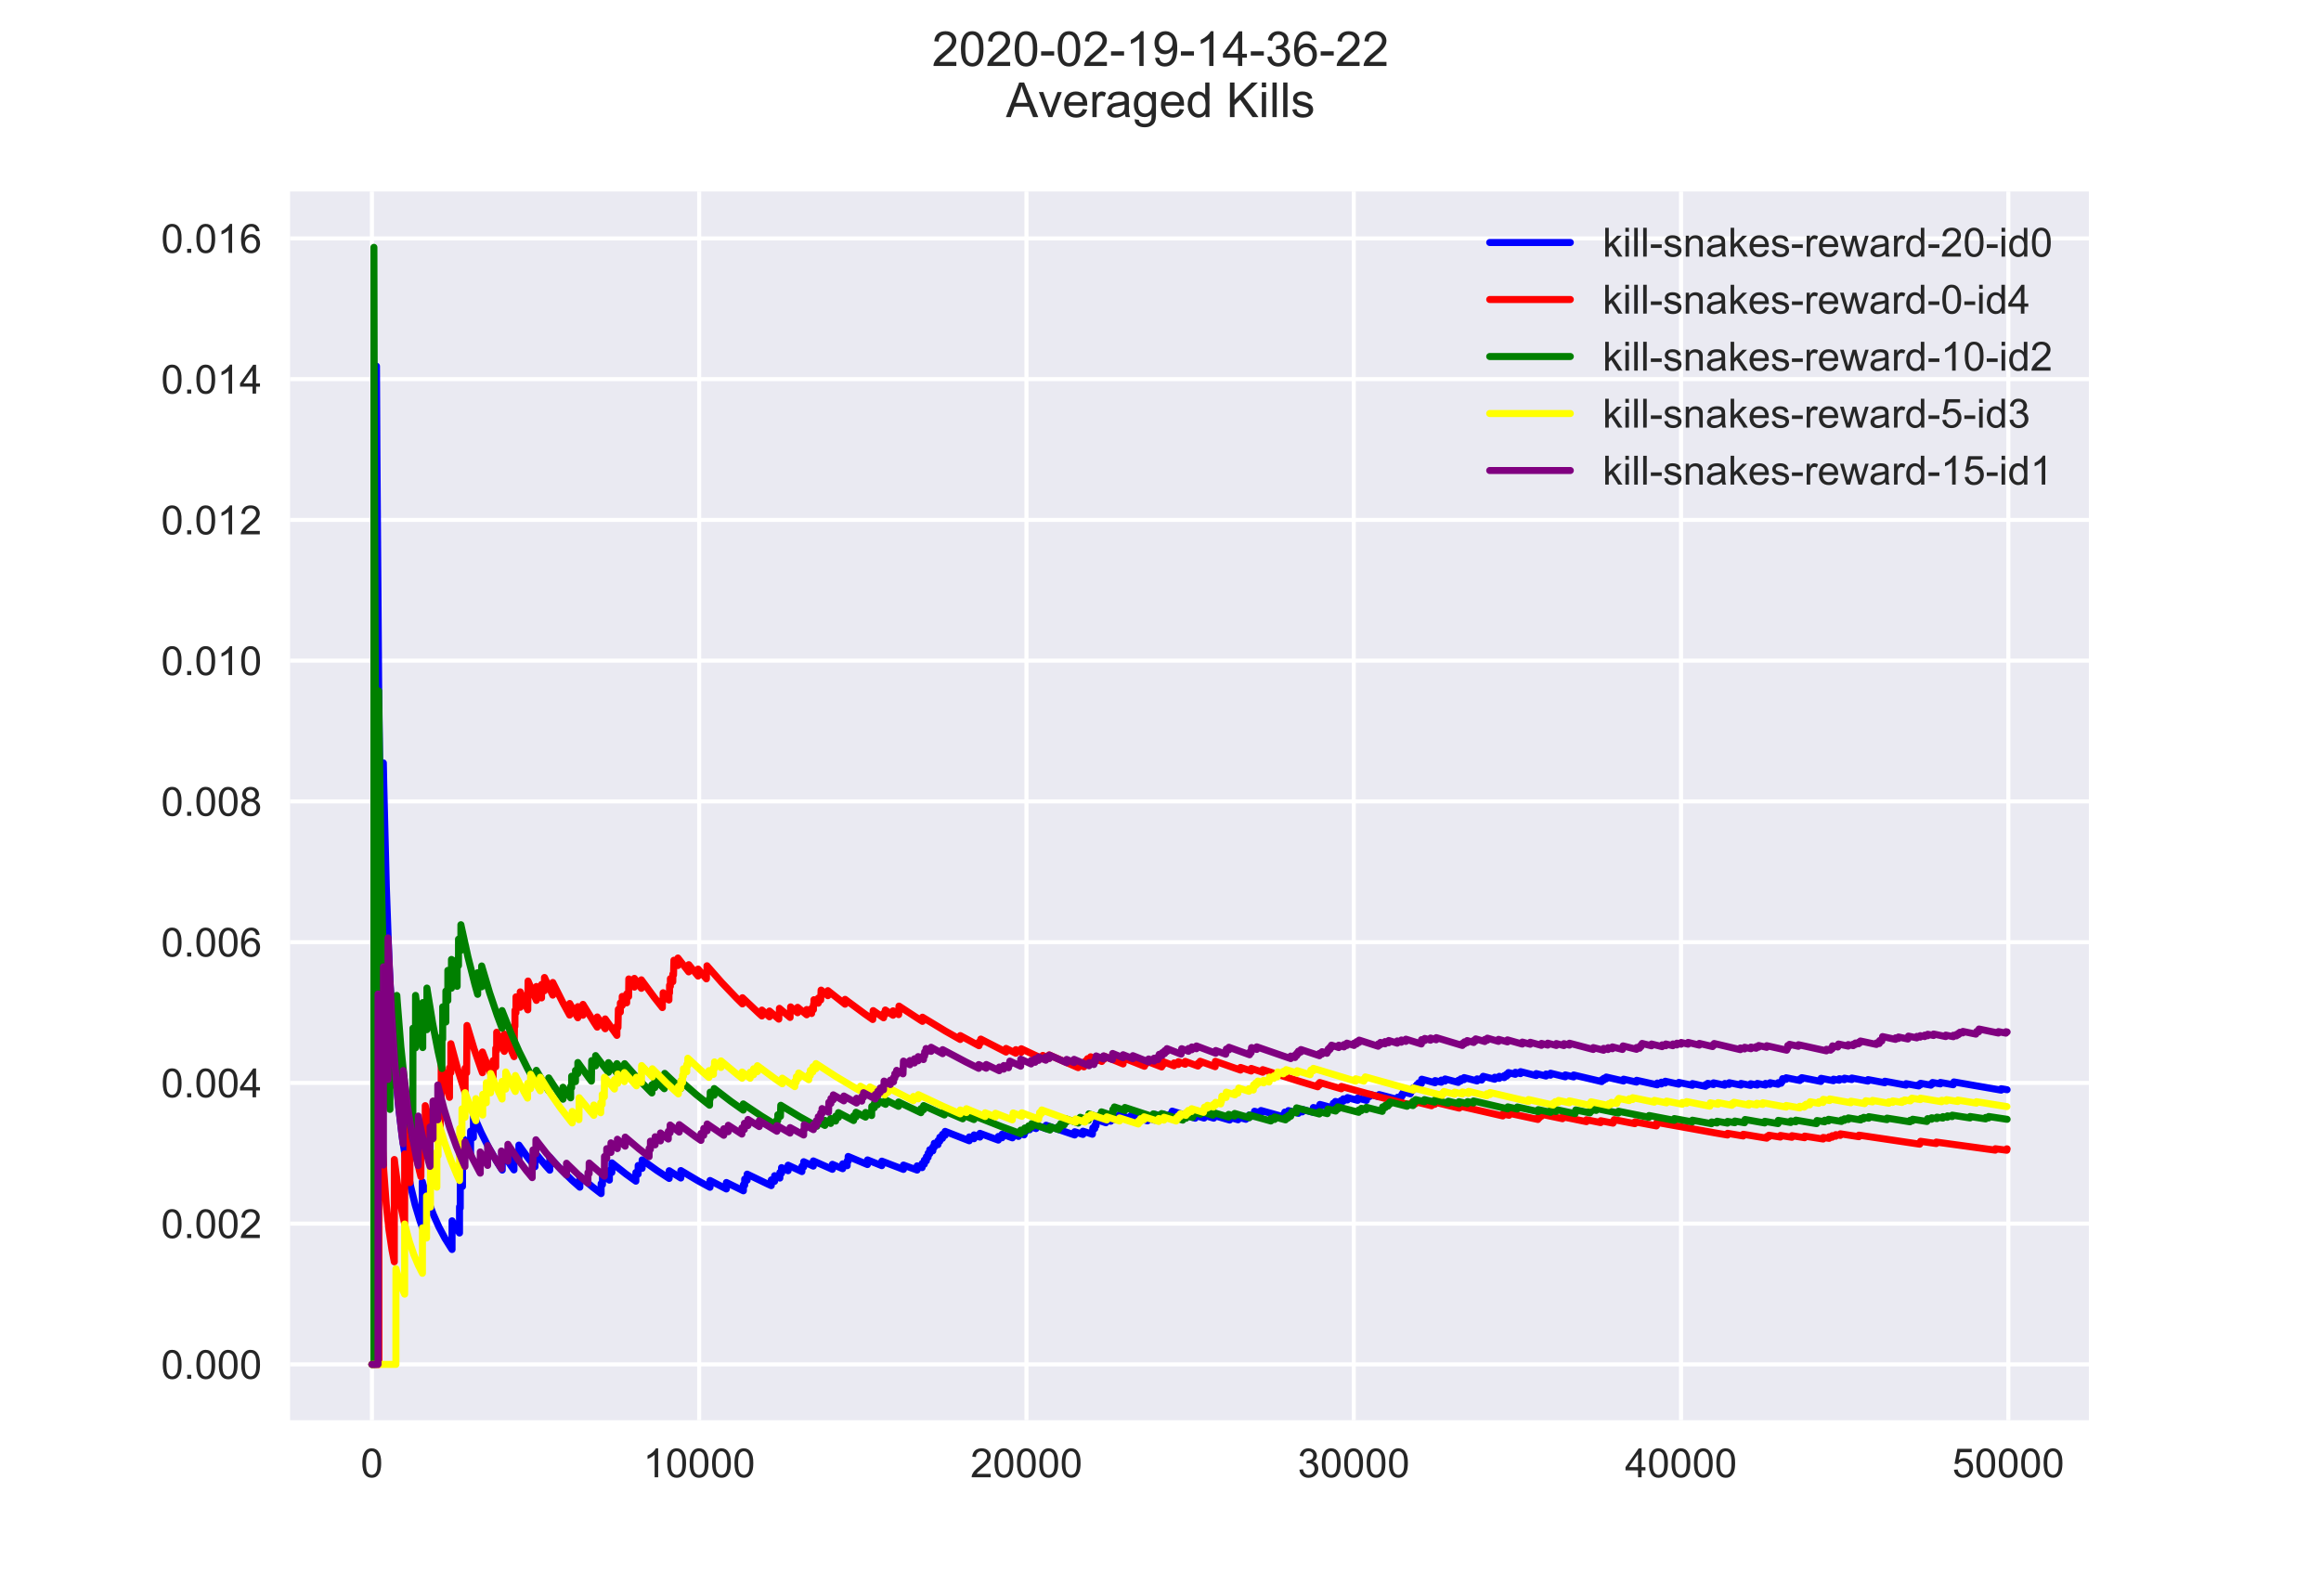 <?xml version="1.0" encoding="utf-8" standalone="no"?>
<!DOCTYPE svg PUBLIC "-//W3C//DTD SVG 1.1//EN"
  "http://www.w3.org/Graphics/SVG/1.1/DTD/svg11.dtd">
<!-- Created with matplotlib (https://matplotlib.org/) -->
<svg height="396pt" version="1.1" viewBox="0 0 576 396" width="576pt" xmlns="http://www.w3.org/2000/svg" xmlns:xlink="http://www.w3.org/1999/xlink">
 <defs>
  <style type="text/css">
*{stroke-linecap:butt;stroke-linejoin:round;}
  </style>
 </defs>
 <g id="figure_1">
  <g id="patch_1">
   <path d="M 0 396 
L 576 396 
L 576 0 
L 0 0 
z
" style="fill:#ffffff;"/>
  </g>
  <g id="axes_1">
   <g id="patch_2">
    <path d="M 72 352.44 
L 518.4 352.44 
L 518.4 47.52 
L 72 47.52 
z
" style="fill:#eaeaf2;"/>
   </g>
   <g id="matplotlib.axis_1">
    <g id="xtick_1">
     <g id="line2d_1">
      <path clip-path="url(#p4c288b612d)" d="M 92.291 352.44 
L 92.291 47.52 
" style="fill:none;stroke:#ffffff;stroke-linecap:round;"/>
     </g>
     <g id="line2d_2"/>
     <g id="text_1">
      <!-- 0 -->
      <defs>
       <path d="M 4.156 35.297 
Q 4.156 48 6.766 55.734 
Q 9.375 63.484 14.516 67.672 
Q 19.672 71.875 27.484 71.875 
Q 33.25 71.875 37.594 69.547 
Q 41.938 67.234 44.766 62.859 
Q 47.609 58.5 49.219 52.219 
Q 50.828 45.953 50.828 35.297 
Q 50.828 22.703 48.234 14.969 
Q 45.656 7.234 40.5 3 
Q 35.359 -1.219 27.484 -1.219 
Q 17.141 -1.219 11.234 6.203 
Q 4.156 15.141 4.156 35.297 
z
M 13.188 35.297 
Q 13.188 17.672 17.312 11.828 
Q 21.438 6 27.484 6 
Q 33.547 6 37.672 11.859 
Q 41.797 17.719 41.797 35.297 
Q 41.797 52.984 37.672 58.781 
Q 33.547 64.594 27.391 64.594 
Q 21.344 64.594 17.719 59.469 
Q 13.188 52.938 13.188 35.297 
z
" id="ArialMT-48"/>
      </defs>
      <g style="fill:#262626;" transform="translate(89.51 366.598)scale(0.1 -0.1)">
       <use xlink:href="#ArialMT-48"/>
      </g>
     </g>
    </g>
    <g id="xtick_2">
     <g id="line2d_3">
      <path clip-path="url(#p4c288b612d)" d="M 173.513 352.44 
L 173.513 47.52 
" style="fill:none;stroke:#ffffff;stroke-linecap:round;"/>
     </g>
     <g id="line2d_4"/>
     <g id="text_2">
      <!-- 10000 -->
      <defs>
       <path d="M 37.25 0 
L 28.469 0 
L 28.469 56 
Q 25.297 52.984 20.141 49.953 
Q 14.984 46.922 10.891 45.406 
L 10.891 53.906 
Q 18.266 57.375 23.781 62.297 
Q 29.297 67.234 31.594 71.875 
L 37.25 71.875 
z
" id="ArialMT-49"/>
      </defs>
      <g style="fill:#262626;" transform="translate(159.611 366.598)scale(0.1 -0.1)">
       <use xlink:href="#ArialMT-49"/>
       <use x="55.615" xlink:href="#ArialMT-48"/>
       <use x="111.23" xlink:href="#ArialMT-48"/>
       <use x="166.846" xlink:href="#ArialMT-48"/>
       <use x="222.461" xlink:href="#ArialMT-48"/>
      </g>
     </g>
    </g>
    <g id="xtick_3">
     <g id="line2d_5">
      <path clip-path="url(#p4c288b612d)" d="M 254.735 352.44 
L 254.735 47.52 
" style="fill:none;stroke:#ffffff;stroke-linecap:round;"/>
     </g>
     <g id="line2d_6"/>
     <g id="text_3">
      <!-- 20000 -->
      <defs>
       <path d="M 50.344 8.453 
L 50.344 0 
L 3.031 0 
Q 2.938 3.172 4.047 6.109 
Q 5.859 10.938 9.828 15.625 
Q 13.812 20.312 21.344 26.469 
Q 33.016 36.031 37.109 41.625 
Q 41.219 47.219 41.219 52.203 
Q 41.219 57.422 37.469 61 
Q 33.734 64.594 27.734 64.594 
Q 21.391 64.594 17.578 60.781 
Q 13.766 56.984 13.719 50.25 
L 4.688 51.172 
Q 5.609 61.281 11.656 66.578 
Q 17.719 71.875 27.938 71.875 
Q 38.234 71.875 44.234 66.156 
Q 50.25 60.453 50.25 52 
Q 50.25 47.703 48.484 43.547 
Q 46.734 39.406 42.656 34.812 
Q 38.578 30.219 29.109 22.219 
Q 21.188 15.578 18.938 13.203 
Q 16.703 10.844 15.234 8.453 
z
" id="ArialMT-50"/>
      </defs>
      <g style="fill:#262626;" transform="translate(240.833 366.598)scale(0.1 -0.1)">
       <use xlink:href="#ArialMT-50"/>
       <use x="55.615" xlink:href="#ArialMT-48"/>
       <use x="111.23" xlink:href="#ArialMT-48"/>
       <use x="166.846" xlink:href="#ArialMT-48"/>
       <use x="222.461" xlink:href="#ArialMT-48"/>
      </g>
     </g>
    </g>
    <g id="xtick_4">
     <g id="line2d_7">
      <path clip-path="url(#p4c288b612d)" d="M 335.957 352.44 
L 335.957 47.52 
" style="fill:none;stroke:#ffffff;stroke-linecap:round;"/>
     </g>
     <g id="line2d_8"/>
     <g id="text_4">
      <!-- 30000 -->
      <defs>
       <path d="M 4.203 18.891 
L 12.984 20.062 
Q 14.5 12.594 18.141 9.297 
Q 21.781 6 27 6 
Q 33.203 6 37.469 10.297 
Q 41.75 14.594 41.75 20.953 
Q 41.75 27 37.797 30.922 
Q 33.844 34.859 27.734 34.859 
Q 25.25 34.859 21.531 33.891 
L 22.516 41.609 
Q 23.391 41.5 23.922 41.5 
Q 29.547 41.5 34.031 44.422 
Q 38.531 47.359 38.531 53.469 
Q 38.531 58.297 35.25 61.469 
Q 31.984 64.656 26.812 64.656 
Q 21.688 64.656 18.266 61.422 
Q 14.844 58.203 13.875 51.766 
L 5.078 53.328 
Q 6.688 62.156 12.391 67.016 
Q 18.109 71.875 26.609 71.875 
Q 32.469 71.875 37.391 69.359 
Q 42.328 66.844 44.938 62.5 
Q 47.562 58.156 47.562 53.266 
Q 47.562 48.641 45.062 44.828 
Q 42.578 41.016 37.703 38.766 
Q 44.047 37.312 47.562 32.688 
Q 51.078 28.078 51.078 21.141 
Q 51.078 11.766 44.234 5.25 
Q 37.406 -1.266 26.953 -1.266 
Q 17.531 -1.266 11.297 4.344 
Q 5.078 9.969 4.203 18.891 
z
" id="ArialMT-51"/>
      </defs>
      <g style="fill:#262626;" transform="translate(322.055 366.598)scale(0.1 -0.1)">
       <use xlink:href="#ArialMT-51"/>
       <use x="55.615" xlink:href="#ArialMT-48"/>
       <use x="111.23" xlink:href="#ArialMT-48"/>
       <use x="166.846" xlink:href="#ArialMT-48"/>
       <use x="222.461" xlink:href="#ArialMT-48"/>
      </g>
     </g>
    </g>
    <g id="xtick_5">
     <g id="line2d_9">
      <path clip-path="url(#p4c288b612d)" d="M 417.179 352.44 
L 417.179 47.52 
" style="fill:none;stroke:#ffffff;stroke-linecap:round;"/>
     </g>
     <g id="line2d_10"/>
     <g id="text_5">
      <!-- 40000 -->
      <defs>
       <path d="M 32.328 0 
L 32.328 17.141 
L 1.266 17.141 
L 1.266 25.203 
L 33.938 71.578 
L 41.109 71.578 
L 41.109 25.203 
L 50.781 25.203 
L 50.781 17.141 
L 41.109 17.141 
L 41.109 0 
z
M 32.328 25.203 
L 32.328 57.469 
L 9.906 25.203 
z
" id="ArialMT-52"/>
      </defs>
      <g style="fill:#262626;" transform="translate(403.277 366.598)scale(0.1 -0.1)">
       <use xlink:href="#ArialMT-52"/>
       <use x="55.615" xlink:href="#ArialMT-48"/>
       <use x="111.23" xlink:href="#ArialMT-48"/>
       <use x="166.846" xlink:href="#ArialMT-48"/>
       <use x="222.461" xlink:href="#ArialMT-48"/>
      </g>
     </g>
    </g>
    <g id="xtick_6">
     <g id="line2d_11">
      <path clip-path="url(#p4c288b612d)" d="M 498.401 352.44 
L 498.401 47.52 
" style="fill:none;stroke:#ffffff;stroke-linecap:round;"/>
     </g>
     <g id="line2d_12"/>
     <g id="text_6">
      <!-- 50000 -->
      <defs>
       <path d="M 4.156 18.75 
L 13.375 19.531 
Q 14.406 12.797 18.141 9.391 
Q 21.875 6 27.156 6 
Q 33.5 6 37.891 10.781 
Q 42.281 15.578 42.281 23.484 
Q 42.281 31 38.062 35.344 
Q 33.844 39.703 27 39.703 
Q 22.75 39.703 19.328 37.766 
Q 15.922 35.844 13.969 32.766 
L 5.719 33.844 
L 12.641 70.609 
L 48.25 70.609 
L 48.25 62.203 
L 19.672 62.203 
L 15.828 42.969 
Q 22.266 47.469 29.344 47.469 
Q 38.719 47.469 45.156 40.969 
Q 51.609 34.469 51.609 24.266 
Q 51.609 14.547 45.953 7.469 
Q 39.062 -1.219 27.156 -1.219 
Q 17.391 -1.219 11.203 4.25 
Q 5.031 9.719 4.156 18.75 
z
" id="ArialMT-53"/>
      </defs>
      <g style="fill:#262626;" transform="translate(484.499 366.598)scale(0.1 -0.1)">
       <use xlink:href="#ArialMT-53"/>
       <use x="55.615" xlink:href="#ArialMT-48"/>
       <use x="111.23" xlink:href="#ArialMT-48"/>
       <use x="166.846" xlink:href="#ArialMT-48"/>
       <use x="222.461" xlink:href="#ArialMT-48"/>
      </g>
     </g>
    </g>
   </g>
   <g id="matplotlib.axis_2">
    <g id="ytick_1">
     <g id="line2d_13">
      <path clip-path="url(#p4c288b612d)" d="M 72 338.58 
L 518.4 338.58 
" style="fill:none;stroke:#ffffff;stroke-linecap:round;"/>
     </g>
     <g id="line2d_14"/>
     <g id="text_7">
      <!-- 0.000 -->
      <defs>
       <path d="M 9.078 0 
L 9.078 10.016 
L 19.094 10.016 
L 19.094 0 
z
" id="ArialMT-46"/>
      </defs>
      <g style="fill:#262626;" transform="translate(39.978 342.159)scale(0.1 -0.1)">
       <use xlink:href="#ArialMT-48"/>
       <use x="55.615" xlink:href="#ArialMT-46"/>
       <use x="83.398" xlink:href="#ArialMT-48"/>
       <use x="139.014" xlink:href="#ArialMT-48"/>
       <use x="194.629" xlink:href="#ArialMT-48"/>
      </g>
     </g>
    </g>
    <g id="ytick_2">
     <g id="line2d_15">
      <path clip-path="url(#p4c288b612d)" d="M 72 303.653 
L 518.4 303.653 
" style="fill:none;stroke:#ffffff;stroke-linecap:round;"/>
     </g>
     <g id="line2d_16"/>
     <g id="text_8">
      <!-- 0.002 -->
      <g style="fill:#262626;" transform="translate(39.978 307.232)scale(0.1 -0.1)">
       <use xlink:href="#ArialMT-48"/>
       <use x="55.615" xlink:href="#ArialMT-46"/>
       <use x="83.398" xlink:href="#ArialMT-48"/>
       <use x="139.014" xlink:href="#ArialMT-48"/>
       <use x="194.629" xlink:href="#ArialMT-50"/>
      </g>
     </g>
    </g>
    <g id="ytick_3">
     <g id="line2d_17">
      <path clip-path="url(#p4c288b612d)" d="M 72 268.726 
L 518.4 268.726 
" style="fill:none;stroke:#ffffff;stroke-linecap:round;"/>
     </g>
     <g id="line2d_18"/>
     <g id="text_9">
      <!-- 0.004 -->
      <g style="fill:#262626;" transform="translate(39.978 272.305)scale(0.1 -0.1)">
       <use xlink:href="#ArialMT-48"/>
       <use x="55.615" xlink:href="#ArialMT-46"/>
       <use x="83.398" xlink:href="#ArialMT-48"/>
       <use x="139.014" xlink:href="#ArialMT-48"/>
       <use x="194.629" xlink:href="#ArialMT-52"/>
      </g>
     </g>
    </g>
    <g id="ytick_4">
     <g id="line2d_19">
      <path clip-path="url(#p4c288b612d)" d="M 72 233.798 
L 518.4 233.798 
" style="fill:none;stroke:#ffffff;stroke-linecap:round;"/>
     </g>
     <g id="line2d_20"/>
     <g id="text_10">
      <!-- 0.006 -->
      <defs>
       <path d="M 49.75 54.047 
L 41.016 53.375 
Q 39.844 58.547 37.703 60.891 
Q 34.125 64.656 28.906 64.656 
Q 24.703 64.656 21.531 62.312 
Q 17.391 59.281 14.984 53.469 
Q 12.594 47.656 12.5 36.922 
Q 15.672 41.75 20.266 44.094 
Q 24.859 46.438 29.891 46.438 
Q 38.672 46.438 44.844 39.969 
Q 51.031 33.5 51.031 23.25 
Q 51.031 16.5 48.125 10.719 
Q 45.219 4.938 40.141 1.859 
Q 35.062 -1.219 28.609 -1.219 
Q 17.625 -1.219 10.688 6.859 
Q 3.766 14.938 3.766 33.5 
Q 3.766 54.25 11.422 63.672 
Q 18.109 71.875 29.438 71.875 
Q 37.891 71.875 43.281 67.141 
Q 48.688 62.406 49.75 54.047 
z
M 13.875 23.188 
Q 13.875 18.656 15.797 14.5 
Q 17.719 10.359 21.188 8.172 
Q 24.656 6 28.469 6 
Q 34.031 6 38.031 10.484 
Q 42.047 14.984 42.047 22.703 
Q 42.047 30.125 38.078 34.391 
Q 34.125 38.672 28.125 38.672 
Q 22.172 38.672 18.016 34.391 
Q 13.875 30.125 13.875 23.188 
z
" id="ArialMT-54"/>
      </defs>
      <g style="fill:#262626;" transform="translate(39.978 237.377)scale(0.1 -0.1)">
       <use xlink:href="#ArialMT-48"/>
       <use x="55.615" xlink:href="#ArialMT-46"/>
       <use x="83.398" xlink:href="#ArialMT-48"/>
       <use x="139.014" xlink:href="#ArialMT-48"/>
       <use x="194.629" xlink:href="#ArialMT-54"/>
      </g>
     </g>
    </g>
    <g id="ytick_5">
     <g id="line2d_21">
      <path clip-path="url(#p4c288b612d)" d="M 72 198.871 
L 518.4 198.871 
" style="fill:none;stroke:#ffffff;stroke-linecap:round;"/>
     </g>
     <g id="line2d_22"/>
     <g id="text_11">
      <!-- 0.008 -->
      <defs>
       <path d="M 17.672 38.812 
Q 12.203 40.828 9.562 44.531 
Q 6.938 48.25 6.938 53.422 
Q 6.938 61.234 12.547 66.547 
Q 18.172 71.875 27.484 71.875 
Q 36.859 71.875 42.578 66.422 
Q 48.297 60.984 48.297 53.172 
Q 48.297 48.188 45.672 44.5 
Q 43.062 40.828 37.75 38.812 
Q 44.344 36.672 47.781 31.875 
Q 51.219 27.094 51.219 20.453 
Q 51.219 11.281 44.719 5.031 
Q 38.234 -1.219 27.641 -1.219 
Q 17.047 -1.219 10.547 5.047 
Q 4.047 11.328 4.047 20.703 
Q 4.047 27.688 7.594 32.391 
Q 11.141 37.109 17.672 38.812 
z
M 15.922 53.719 
Q 15.922 48.641 19.188 45.406 
Q 22.469 42.188 27.688 42.188 
Q 32.766 42.188 36.016 45.375 
Q 39.266 48.578 39.266 53.219 
Q 39.266 58.062 35.906 61.359 
Q 32.562 64.656 27.594 64.656 
Q 22.562 64.656 19.234 61.422 
Q 15.922 58.203 15.922 53.719 
z
M 13.094 20.656 
Q 13.094 16.891 14.875 13.375 
Q 16.656 9.859 20.172 7.922 
Q 23.688 6 27.734 6 
Q 34.031 6 38.125 10.047 
Q 42.234 14.109 42.234 20.359 
Q 42.234 26.703 38.016 30.859 
Q 33.797 35.016 27.438 35.016 
Q 21.234 35.016 17.156 30.906 
Q 13.094 26.812 13.094 20.656 
z
" id="ArialMT-56"/>
      </defs>
      <g style="fill:#262626;" transform="translate(39.978 202.45)scale(0.1 -0.1)">
       <use xlink:href="#ArialMT-48"/>
       <use x="55.615" xlink:href="#ArialMT-46"/>
       <use x="83.398" xlink:href="#ArialMT-48"/>
       <use x="139.014" xlink:href="#ArialMT-48"/>
       <use x="194.629" xlink:href="#ArialMT-56"/>
      </g>
     </g>
    </g>
    <g id="ytick_6">
     <g id="line2d_23">
      <path clip-path="url(#p4c288b612d)" d="M 72 163.944 
L 518.4 163.944 
" style="fill:none;stroke:#ffffff;stroke-linecap:round;"/>
     </g>
     <g id="line2d_24"/>
     <g id="text_12">
      <!-- 0.010 -->
      <g style="fill:#262626;" transform="translate(39.978 167.523)scale(0.1 -0.1)">
       <use xlink:href="#ArialMT-48"/>
       <use x="55.615" xlink:href="#ArialMT-46"/>
       <use x="83.398" xlink:href="#ArialMT-48"/>
       <use x="139.014" xlink:href="#ArialMT-49"/>
       <use x="194.629" xlink:href="#ArialMT-48"/>
      </g>
     </g>
    </g>
    <g id="ytick_7">
     <g id="line2d_25">
      <path clip-path="url(#p4c288b612d)" d="M 72 129.017 
L 518.4 129.017 
" style="fill:none;stroke:#ffffff;stroke-linecap:round;"/>
     </g>
     <g id="line2d_26"/>
     <g id="text_13">
      <!-- 0.012 -->
      <g style="fill:#262626;" transform="translate(39.978 132.596)scale(0.1 -0.1)">
       <use xlink:href="#ArialMT-48"/>
       <use x="55.615" xlink:href="#ArialMT-46"/>
       <use x="83.398" xlink:href="#ArialMT-48"/>
       <use x="139.014" xlink:href="#ArialMT-49"/>
       <use x="194.629" xlink:href="#ArialMT-50"/>
      </g>
     </g>
    </g>
    <g id="ytick_8">
     <g id="line2d_27">
      <path clip-path="url(#p4c288b612d)" d="M 72 94.09 
L 518.4 94.09 
" style="fill:none;stroke:#ffffff;stroke-linecap:round;"/>
     </g>
     <g id="line2d_28"/>
     <g id="text_14">
      <!-- 0.014 -->
      <g style="fill:#262626;" transform="translate(39.978 97.669)scale(0.1 -0.1)">
       <use xlink:href="#ArialMT-48"/>
       <use x="55.615" xlink:href="#ArialMT-46"/>
       <use x="83.398" xlink:href="#ArialMT-48"/>
       <use x="139.014" xlink:href="#ArialMT-49"/>
       <use x="194.629" xlink:href="#ArialMT-52"/>
      </g>
     </g>
    </g>
    <g id="ytick_9">
     <g id="line2d_29">
      <path clip-path="url(#p4c288b612d)" d="M 72 59.162 
L 518.4 59.162 
" style="fill:none;stroke:#ffffff;stroke-linecap:round;"/>
     </g>
     <g id="line2d_30"/>
     <g id="text_15">
      <!-- 0.016 -->
      <g style="fill:#262626;" transform="translate(39.978 62.741)scale(0.1 -0.1)">
       <use xlink:href="#ArialMT-48"/>
       <use x="55.615" xlink:href="#ArialMT-46"/>
       <use x="83.398" xlink:href="#ArialMT-48"/>
       <use x="139.014" xlink:href="#ArialMT-49"/>
       <use x="194.629" xlink:href="#ArialMT-54"/>
      </g>
     </g>
    </g>
   </g>
   <g id="line2d_31">
    <path clip-path="url(#p4c288b612d)" d="M 92.291 338.58 
L 93.266 338.58 
L 93.274 195.436 
L 93.379 209.22 
L 93.42 213.84 
L 93.428 90.869 
L 93.534 111.78 
L 93.964 169.85 
L 94.46 208.255 
L 95.012 234.63 
L 95.126 238.788 
L 95.134 189.318 
L 95.239 194.649 
L 95.873 220.049 
L 96.563 239.167 
L 97.31 253.942 
L 98.115 265.612 
L 98.975 274.999 
L 99.901 282.726 
L 100.884 289.108 
L 101.924 294.443 
L 103.028 298.98 
L 104.198 302.867 
L 104.791 304.56 
L 104.799 293.249 
L 104.905 293.629 
L 106.172 297.729 
L 107.512 301.324 
L 108.925 304.488 
L 110.42 307.297 
L 112.012 309.822 
L 112.182 310.068 
L 112.19 302.955 
L 112.296 303.143 
L 113.961 305.864 
L 114.034 305.974 
L 114.042 299.468 
L 114.148 299.657 
L 114.221 299.786 
L 114.229 293.338 
L 114.335 293.554 
L 114.773 294.432 
L 114.781 288.144 
L 114.887 288.379 
L 115.122 288.897 
L 115.131 282.706 
L 115.236 282.963 
L 116.779 286.467 
L 116.787 280.696 
L 116.893 280.944 
L 117.486 282.3 
L 117.494 276.692 
L 117.6 276.95 
L 119.403 281.048 
L 121.295 284.801 
L 123.269 288.226 
L 124.642 290.362 
L 124.65 285.992 
L 124.755 286.163 
L 126.883 289.387 
L 127.549 290.316 
L 127.558 286.306 
L 127.663 286.462 
L 128.768 288.04 
L 128.776 284.164 
L 128.881 284.321 
L 131.164 287.506 
L 132.772 289.535 
L 132.78 286.042 
L 132.886 286.179 
L 135.339 289.164 
L 136.435 290.391 
L 136.443 287.188 
L 136.549 287.311 
L 139.172 290.179 
L 141.942 292.879 
L 143.899 294.612 
L 143.908 291.871 
L 144.013 291.967 
L 147.026 294.532 
L 149.179 296.199 
L 149.187 293.712 
L 149.293 293.795 
L 149.512 293.967 
L 149.52 291.495 
L 149.626 291.582 
L 151.226 292.857 
L 151.234 290.458 
L 151.339 290.544 
L 151.843 290.95 
L 151.851 288.575 
L 151.957 288.664 
L 155.271 291.29 
L 157.797 293.113 
L 157.805 290.954 
L 157.91 291.031 
L 158.365 291.358 
L 158.373 289.217 
L 158.479 289.296 
L 159.356 289.941 
L 159.364 287.832 
L 159.47 287.912 
L 163.068 290.487 
L 166.065 292.441 
L 166.073 290.524 
L 166.179 290.593 
L 168.956 292.331 
L 168.965 290.486 
L 169.07 290.552 
L 173.229 293.02 
L 176.201 294.634 
L 176.21 292.948 
L 176.315 293.005 
L 180.263 295.05 
L 180.271 293.442 
L 180.376 293.496 
L 184.486 295.506 
L 184.494 293.971 
L 184.6 294.022 
L 184.803 294.12 
L 184.811 292.591 
L 184.917 292.643 
L 185.412 292.888 
L 185.42 291.369 
L 185.526 291.422 
L 190.448 293.787 
L 191.406 294.22 
L 191.414 292.793 
L 191.52 292.841 
L 192.227 293.165 
L 192.235 291.749 
L 192.34 291.799 
L 193.534 292.35 
L 193.542 290.953 
L 193.648 291.003 
L 193.949 291.144 
L 193.957 289.752 
L 194.062 289.803 
L 195.581 290.52 
L 195.589 289.151 
L 195.695 289.201 
L 199.009 290.735 
L 199.017 289.409 
L 199.122 289.458 
L 199.447 289.607 
L 199.455 288.287 
L 199.561 288.336 
L 201.835 289.379 
L 201.843 288.088 
L 201.949 288.137 
L 206.562 290.173 
L 206.57 288.936 
L 206.676 288.982 
L 209.129 290.023 
L 209.137 288.812 
L 209.243 288.857 
L 210.242 289.278 
L 210.25 288.079 
L 210.355 288.125 
L 210.477 288.177 
L 210.485 286.98 
L 210.591 287.026 
L 215.277 288.99 
L 215.286 287.841 
L 215.391 287.884 
L 218.835 289.264 
L 218.843 288.146 
L 218.949 288.188 
L 224.204 290.195 
L 224.212 289.123 
L 224.317 289.163 
L 227.599 290.361 
L 227.607 289.316 
L 227.713 289.354 
L 228.833 289.758 
L 228.842 288.723 
L 228.947 288.761 
L 229.386 288.92 
L 229.394 287.889 
L 229.499 287.928 
L 229.897 288.074 
L 229.906 287.047 
L 230.011 287.086 
L 230.328 287.204 
L 230.336 286.18 
L 230.442 286.22 
L 230.726 286.328 
L 230.734 285.306 
L 230.84 285.347 
L 231.497 285.598 
L 231.506 284.583 
L 231.611 284.623 
L 231.855 284.718 
L 231.863 283.705 
L 231.969 283.746 
L 232.773 284.06 
L 232.781 283.053 
L 232.886 283.095 
L 233.219 283.226 
L 233.228 282.223 
L 233.333 282.265 
L 233.894 282.488 
L 233.902 281.49 
L 234.007 281.532 
L 234.551 281.751 
L 234.56 280.757 
L 234.665 280.8 
L 240.546 283.091 
L 240.554 282.138 
L 240.659 282.178 
L 241.723 282.58 
L 241.731 281.633 
L 241.837 281.674 
L 243.185 282.182 
L 243.193 281.245 
L 243.299 281.285 
L 247.75 282.926 
L 247.758 282.016 
L 247.864 282.055 
L 248.684 282.351 
L 248.692 281.447 
L 248.798 281.486 
L 251.243 282.364 
L 251.251 281.474 
L 251.356 281.512 
L 252.753 282.009 
L 252.761 281.128 
L 252.867 281.166 
L 254.158 281.624 
L 254.167 280.751 
L 254.272 280.788 
L 254.524 280.878 
L 254.532 280.007 
L 254.638 280.045 
L 255.523 280.362 
L 255.531 279.496 
L 255.637 279.534 
L 257.115 280.064 
L 257.123 279.206 
L 257.229 279.244 
L 259.592 280.083 
L 259.6 279.238 
L 259.706 279.275 
L 266.707 281.656 
L 266.715 280.845 
L 266.821 280.88 
L 268.754 281.512 
L 268.762 280.711 
L 268.868 280.746 
L 271.101 281.468 
L 271.199 279.913 
L 271.223 279.921 
L 271.686 280.073 
L 271.694 279.285 
L 271.8 279.32 
L 271.987 279.381 
L 272.092 277.838 
L 272.109 277.844 
L 274.448 278.624 
L 274.456 277.848 
L 274.561 277.883 
L 275.642 278.241 
L 275.65 277.47 
L 275.755 277.505 
L 276.795 277.849 
L 276.803 277.083 
L 276.909 277.118 
L 277.753 277.398 
L 277.762 276.636 
L 277.867 276.671 
L 280.645 277.584 
L 280.653 276.834 
L 280.759 276.869 
L 284.747 278.147 
L 284.755 277.413 
L 284.86 277.446 
L 286.525 277.97 
L 286.534 277.243 
L 286.639 277.276 
L 286.647 277.279 
L 286.655 276.551 
L 286.761 276.585 
L 288.58 277.16 
L 288.589 276.44 
L 288.694 276.473 
L 290.538 277.051 
L 290.546 276.338 
L 290.652 276.371 
L 290.895 276.447 
L 290.903 275.736 
L 291.009 275.769 
L 296.605 277.489 
L 296.613 276.798 
L 296.719 276.829 
L 298.814 277.456 
L 298.823 276.772 
L 298.928 276.803 
L 301.21 277.478 
L 301.219 276.802 
L 301.324 276.833 
L 305.158 277.945 
L 305.166 277.281 
L 305.272 277.311 
L 307.253 277.876 
L 307.261 277.219 
L 307.367 277.249 
L 309.186 277.763 
L 309.195 277.111 
L 309.3 277.141 
L 309.999 277.339 
L 310.007 276.689 
L 310.112 276.719 
L 311.168 277.018 
L 311.176 276.372 
L 311.282 276.402 
L 311.314 276.411 
L 311.323 275.766 
L 311.428 275.796 
L 312.923 276.221 
L 312.931 275.581 
L 313.036 275.611 
L 318.551 277.146 
L 318.559 276.521 
L 318.665 276.55 
L 318.836 276.597 
L 318.844 275.973 
L 318.949 276.002 
L 319.737 276.219 
L 319.745 275.598 
L 319.851 275.627 
L 322.231 276.278 
L 322.239 275.664 
L 322.344 275.693 
L 323.197 275.925 
L 323.205 275.313 
L 323.311 275.342 
L 325.845 276.028 
L 325.934 274.838 
L 325.967 274.846 
L 327.291 275.205 
L 327.299 274.604 
L 327.405 274.633 
L 327.551 274.673 
L 327.559 274.072 
L 327.664 274.101 
L 330.727 274.929 
L 330.735 274.336 
L 330.84 274.365 
L 330.873 274.373 
L 330.881 273.781 
L 330.986 273.81 
L 331.401 273.922 
L 331.409 273.331 
L 331.514 273.36 
L 332.765 273.699 
L 332.773 273.111 
L 332.879 273.14 
L 333.374 273.275 
L 333.383 272.689 
L 333.488 272.717 
L 334.382 272.96 
L 334.39 272.377 
L 334.495 272.406 
L 336.916 273.06 
L 336.924 272.483 
L 337.029 272.511 
L 339.101 273.066 
L 339.157 271.932 
L 339.222 271.949 
L 339.88 272.126 
L 339.888 271.556 
L 339.994 271.584 
L 342.252 272.189 
L 342.26 271.624 
L 342.366 271.652 
L 346.865 272.835 
L 346.874 272.28 
L 346.979 272.308 
L 347.653 272.483 
L 347.661 271.929 
L 347.767 271.957 
L 347.962 272.008 
L 347.97 271.455 
L 348.076 271.483 
L 348.254 271.53 
L 348.262 270.978 
L 348.368 271.005 
L 350.001 271.433 
L 350.009 270.885 
L 350.114 270.913 
L 350.244 270.947 
L 350.252 270.399 
L 350.358 270.427 
L 350.683 270.513 
L 350.691 269.966 
L 350.797 269.994 
L 351.284 270.123 
L 351.292 269.578 
L 351.398 269.606 
L 351.633 269.668 
L 351.641 269.124 
L 351.747 269.152 
L 352.088 269.243 
L 352.096 268.699 
L 352.202 268.728 
L 352.754 268.876 
L 352.843 267.811 
L 352.876 267.82 
L 356.133 268.693 
L 356.141 268.158 
L 356.247 268.186 
L 357.684 268.567 
L 357.692 268.035 
L 357.798 268.063 
L 358.618 268.28 
L 358.626 267.75 
L 358.732 267.778 
L 361.9 268.61 
L 361.908 268.086 
L 362.013 268.113 
L 362.525 268.247 
L 362.533 267.724 
L 362.639 267.752 
L 363.329 267.932 
L 363.337 267.411 
L 363.443 267.439 
L 366.554 268.246 
L 366.562 267.731 
L 366.667 267.758 
L 367.707 268.025 
L 367.715 267.512 
L 367.821 267.54 
L 368.064 267.602 
L 368.072 267.09 
L 368.178 267.117 
L 370.94 267.826 
L 370.948 267.319 
L 371.053 267.346 
L 372.069 267.604 
L 372.077 267.099 
L 372.182 267.126 
L 373.311 267.413 
L 373.319 266.911 
L 373.425 266.938 
L 373.888 267.055 
L 373.896 266.554 
L 374.002 266.581 
L 374.343 266.668 
L 374.351 266.167 
L 374.457 266.194 
L 376.048 266.6 
L 376.057 266.102 
L 376.162 266.129 
L 377.348 266.431 
L 377.356 265.935 
L 377.462 265.962 
L 381.239 266.911 
L 381.247 266.422 
L 381.352 266.449 
L 383.667 267.022 
L 383.675 266.537 
L 383.781 266.563 
L 384.788 266.811 
L 384.796 266.328 
L 384.902 266.354 
L 388.451 267.22 
L 388.459 266.743 
L 388.565 266.769 
L 390.53 267.242 
L 390.539 266.768 
L 390.644 266.794 
L 397.491 268.404 
L 397.499 267.941 
L 397.605 267.966 
L 398.003 268.057 
L 398.011 267.595 
L 398.117 267.62 
L 398.612 267.735 
L 398.62 267.274 
L 398.726 267.298 
L 402.917 268.26 
L 402.925 267.805 
L 403.03 267.829 
L 406.149 268.532 
L 406.158 268.082 
L 406.263 268.106 
L 411.266 269.211 
L 411.275 268.768 
L 411.38 268.791 
L 412.298 268.992 
L 412.306 268.55 
L 412.412 268.573 
L 413.256 268.757 
L 413.264 268.317 
L 413.37 268.34 
L 416.619 269.044 
L 416.627 268.608 
L 416.733 268.631 
L 419.998 269.328 
L 420.006 268.897 
L 420.111 268.919 
L 423.23 269.576 
L 423.239 269.149 
L 423.344 269.171 
L 423.799 269.266 
L 423.807 268.84 
L 423.913 268.862 
L 425.228 269.138 
L 425.237 268.714 
L 425.342 268.736 
L 428.039 269.297 
L 428.047 268.876 
L 428.152 268.898 
L 429.135 269.101 
L 429.143 268.682 
L 429.249 268.704 
L 432.043 269.278 
L 432.051 268.863 
L 432.157 268.884 
L 434.447 269.351 
L 434.455 268.938 
L 434.561 268.959 
L 436.096 269.27 
L 436.104 268.859 
L 436.21 268.881 
L 438.127 269.267 
L 438.135 268.858 
L 438.24 268.88 
L 439.272 269.087 
L 439.28 268.68 
L 439.386 268.701 
L 441.27 269.078 
L 441.278 268.674 
L 441.384 268.695 
L 442.009 268.82 
L 442.017 268.416 
L 442.123 268.437 
L 442.261 268.465 
L 442.383 267.679 
L 443.252 267.854 
L 443.26 267.452 
L 443.365 267.473 
L 446.671 268.136 
L 446.679 267.738 
L 446.785 267.759 
L 447.142 267.83 
L 447.15 267.432 
L 447.256 267.453 
L 451.886 268.369 
L 451.942 267.591 
L 452.007 267.604 
L 455.005 268.191 
L 455.013 267.801 
L 455.118 267.822 
L 456.442 268.079 
L 456.45 267.691 
L 456.556 267.712 
L 457.734 267.94 
L 457.742 267.553 
L 457.847 267.574 
L 459.553 267.904 
L 459.561 267.519 
L 459.667 267.54 
L 463.573 268.287 
L 463.582 267.907 
L 463.687 267.927 
L 467.748 268.691 
L 467.756 268.315 
L 467.862 268.334 
L 473.02 269.286 
L 473.028 268.915 
L 473.133 268.934 
L 476.171 269.485 
L 476.179 269.117 
L 476.285 269.136 
L 476.618 269.197 
L 476.626 268.829 
L 476.731 268.848 
L 479.201 269.293 
L 479.209 268.928 
L 479.314 268.947 
L 479.59 268.997 
L 479.599 268.632 
L 479.704 268.651 
L 481.532 268.979 
L 481.54 268.616 
L 481.645 268.635 
L 484.732 269.185 
L 484.74 268.825 
L 484.846 268.844 
L 484.886 268.851 
L 484.894 268.491 
L 485 268.51 
L 496.623 270.525 
L 496.631 270.175 
L 496.736 270.193 
L 498.101 270.423 
L 498.101 270.423 
" style="fill:none;stroke:#0000ff;stroke-linecap:round;stroke-width:1.75;"/>
   </g>
   <g id="line2d_32">
    <path clip-path="url(#p4c288b612d)" d="M 92.291 338.58 
L 94.021 338.58 
L 94.029 257.354 
L 94.135 261.985 
L 94.646 278.568 
L 95.215 290.204 
L 95.848 298.8 
L 96.539 305.253 
L 97.286 310.23 
L 97.855 313.123 
L 97.863 287.74 
L 97.968 288.684 
L 98.821 295.192 
L 99.739 300.533 
L 100.421 303.723 
L 100.429 286.346 
L 100.535 287.014 
L 101.558 292.704 
L 101.721 293.493 
L 101.729 278.516 
L 101.835 279.18 
L 102.931 285.297 
L 104.084 290.504 
L 104.458 291.979 
L 104.466 280.368 
L 104.572 280.868 
L 105.53 285.044 
L 105.538 274.376 
L 105.644 274.883 
L 106.935 280.497 
L 107.488 282.607 
L 107.496 273.313 
L 107.601 273.763 
L 108.982 279.122 
L 109.242 280.033 
L 109.25 271.702 
L 109.356 272.115 
L 109.486 272.617 
L 109.494 264.407 
L 109.599 264.859 
L 111.061 270.599 
L 111.549 272.318 
L 111.557 264.987 
L 111.662 265.388 
L 111.882 266.207 
L 111.89 259.003 
L 111.995 259.429 
L 113.555 265.232 
L 115.187 270.46 
L 115.423 271.153 
L 115.431 265.049 
L 115.537 265.383 
L 115.805 266.217 
L 115.894 254.476 
L 115.927 254.592 
L 117.64 260.268 
L 119.419 265.401 
L 119.72 266.203 
L 119.728 261.056 
L 119.833 261.353 
L 121.693 266.237 
L 122.376 267.877 
L 122.384 263.184 
L 122.489 263.448 
L 123.017 264.738 
L 123.025 260.144 
L 123.131 260.412 
L 123.253 260.72 
L 123.261 256.161 
L 123.366 256.441 
L 125.153 260.906 
L 125.162 256.612 
L 125.267 256.874 
L 127.314 261.648 
L 127.574 262.214 
L 127.679 254.428 
L 127.696 254.466 
L 127.793 254.697 
L 127.801 250.723 
L 127.907 250.983 
L 128.045 251.322 
L 128.053 247.376 
L 128.159 247.644 
L 129.101 249.971 
L 129.109 246.139 
L 129.214 246.404 
L 130.977 250.602 
L 131.05 243.45 
L 131.099 243.57 
L 133.113 248.257 
L 133.121 244.802 
L 133.227 245.044 
L 134.396 247.641 
L 134.405 244.291 
L 134.51 244.527 
L 135.119 245.865 
L 135.127 242.572 
L 135.233 242.808 
L 137.174 246.949 
L 137.182 243.806 
L 137.288 244.029 
L 139.7 248.839 
L 141.373 251.898 
L 141.382 249.023 
L 141.487 249.215 
L 143.404 252.566 
L 143.412 249.806 
L 143.518 249.988 
L 144.671 251.939 
L 144.679 249.245 
L 144.785 249.425 
L 147.465 253.755 
L 148.212 254.889 
L 148.22 252.365 
L 148.326 252.527 
L 150.186 255.292 
L 150.194 252.854 
L 150.3 253.01 
L 153.094 256.942 
L 153.102 254.62 
L 153.207 254.766 
L 153.362 254.978 
L 153.459 250.474 
L 153.484 250.509 
L 153.947 251.17 
L 153.955 248.882 
L 154.06 249.035 
L 154.41 249.538 
L 154.418 247.267 
L 154.523 247.422 
L 155.522 248.862 
L 155.53 246.631 
L 155.636 246.784 
L 156.002 247.311 
L 156.05 242.932 
L 156.123 243.041 
L 157.431 244.959 
L 157.439 242.794 
L 157.545 242.949 
L 159.161 245.26 
L 159.169 243.15 
L 159.275 243.301 
L 162.345 247.476 
L 164.376 250.042 
L 164.384 248.085 
L 164.489 248.217 
L 164.562 248.309 
L 164.57 246.357 
L 164.676 246.491 
L 166.008 248.155 
L 166.016 246.241 
L 166.122 246.373 
L 166.154 246.414 
L 166.162 244.504 
L 166.268 244.638 
L 166.365 244.762 
L 166.374 242.858 
L 166.479 242.994 
L 166.967 243.618 
L 166.975 241.729 
L 167.08 241.866 
L 167.145 241.949 
L 167.243 238.291 
L 167.267 238.323 
L 168.234 239.599 
L 168.242 237.742 
L 168.347 237.882 
L 170.922 241.179 
L 170.93 239.386 
L 171.036 239.519 
L 173.245 242.222 
L 173.253 240.48 
L 173.359 240.607 
L 175.308 242.908 
L 175.316 241.209 
L 175.422 241.333 
L 175.446 241.361 
L 175.454 239.665 
L 175.56 239.791 
L 179.142 243.864 
L 182.837 247.73 
L 184.251 249.126 
L 184.259 247.592 
L 184.364 247.696 
L 188.295 251.417 
L 189.075 252.119 
L 189.083 250.661 
L 189.189 250.757 
L 190.951 252.326 
L 190.96 250.895 
L 191.065 250.989 
L 193.274 252.905 
L 193.282 251.508 
L 193.388 251.599 
L 193.421 251.627 
L 193.429 250.231 
L 193.534 250.323 
L 196.077 252.485 
L 196.085 251.125 
L 196.19 251.214 
L 196.198 251.221 
L 196.206 249.863 
L 196.312 249.953 
L 197.937 251.316 
L 197.945 249.98 
L 198.05 250.068 
L 200.194 251.827 
L 200.203 250.519 
L 200.308 250.605 
L 201.421 251.502 
L 201.429 250.209 
L 201.535 250.295 
L 201.868 250.563 
L 201.876 249.275 
L 201.981 249.361 
L 201.989 249.368 
L 201.998 248.082 
L 202.103 248.169 
L 203.062 248.951 
L 203.07 247.677 
L 203.175 247.764 
L 203.671 248.168 
L 203.768 245.702 
L 203.793 245.722 
L 205.45 247.082 
L 205.458 245.835 
L 205.563 245.922 
L 209.714 249.197 
L 209.722 247.995 
L 209.827 248.076 
L 214.628 251.627 
L 216.585 252.996 
L 216.691 250.789 
L 216.707 250.8 
L 219.274 252.574 
L 219.282 251.463 
L 219.387 251.535 
L 219.696 251.746 
L 219.704 250.639 
L 219.81 250.711 
L 221.613 251.937 
L 221.621 250.845 
L 221.726 250.917 
L 223.026 251.788 
L 223.099 249.668 
L 223.148 249.701 
L 228.362 253.107 
L 228.923 253.458 
L 228.931 252.425 
L 229.036 252.491 
L 234.568 255.838 
L 238.304 257.955 
L 238.312 256.988 
L 238.418 257.047 
L 242.958 259.504 
L 242.966 258.567 
L 243.072 258.623 
L 243.388 258.79 
L 243.397 257.856 
L 243.502 257.912 
L 249.561 261.02 
L 249.667 261.072 
L 249.675 260.175 
L 249.781 260.228 
L 252.095 261.362 
L 252.104 260.479 
L 252.209 260.53 
L 253.452 261.132 
L 253.46 260.256 
L 253.566 260.307 
L 258.78 262.759 
L 258.788 261.911 
L 258.894 261.959 
L 260.348 262.622 
L 260.356 261.782 
L 260.461 261.83 
L 267.26 264.812 
L 267.568 264.942 
L 267.576 264.136 
L 267.682 264.181 
L 269.014 264.742 
L 269.022 263.942 
L 269.128 263.987 
L 269.371 264.09 
L 269.379 263.292 
L 269.485 263.337 
L 269.891 263.509 
L 269.899 262.714 
L 270.005 262.759 
L 270.663 263.039 
L 270.671 262.247 
L 270.777 262.292 
L 273.432 263.41 
L 273.441 262.631 
L 273.546 262.675 
L 274.009 262.869 
L 274.017 262.091 
L 274.123 262.136 
L 278.72 264.021 
L 278.777 262.522 
L 278.842 262.549 
L 284.016 264.601 
L 284.024 263.864 
L 284.129 263.905 
L 284.414 264.015 
L 284.422 263.28 
L 284.527 263.322 
L 288.288 264.766 
L 288.296 264.045 
L 288.402 264.085 
L 288.702 264.199 
L 288.71 263.48 
L 288.816 263.521 
L 291.366 264.482 
L 291.374 263.773 
L 291.48 263.812 
L 292.43 264.167 
L 292.438 263.462 
L 292.544 263.501 
L 294.128 264.09 
L 294.136 263.391 
L 294.242 263.43 
L 297.287 264.547 
L 297.296 263.858 
L 297.401 263.896 
L 297.823 264.05 
L 297.832 263.362 
L 297.937 263.401 
L 301.568 264.705 
L 301.625 263.37 
L 301.69 263.393 
L 307.854 265.544 
L 307.863 264.888 
L 307.968 264.924 
L 310.51 265.783 
L 310.518 265.135 
L 310.624 265.171 
L 313.361 266.08 
L 313.369 265.441 
L 313.475 265.476 
L 322.19 268.247 
L 327.015 269.692 
L 327.023 269.091 
L 327.128 269.122 
L 327.502 269.232 
L 327.51 268.632 
L 327.616 268.663 
L 332.879 270.192 
L 332.887 269.605 
L 332.993 269.635 
L 343.08 272.409 
L 350.244 274.246 
L 350.252 273.698 
L 350.358 273.725 
L 351.227 273.943 
L 351.235 273.397 
L 351.341 273.423 
L 355.264 274.395 
L 355.272 273.858 
L 355.377 273.884 
L 356.068 274.053 
L 356.076 273.518 
L 356.182 273.544 
L 362.151 274.982 
L 362.16 274.459 
L 362.265 274.484 
L 372.954 276.925 
L 372.962 276.421 
L 373.068 276.445 
L 374.513 276.763 
L 374.522 276.262 
L 374.627 276.285 
L 381.661 277.8 
L 381.669 277.311 
L 381.775 277.333 
L 382.051 277.392 
L 382.059 276.904 
L 382.165 276.926 
L 382.554 277.009 
L 382.563 276.522 
L 382.668 276.545 
L 387.761 277.614 
L 387.769 277.136 
L 387.874 277.158 
L 393.706 278.346 
L 393.714 277.877 
L 393.82 277.898 
L 397.239 278.579 
L 397.247 278.115 
L 397.353 278.136 
L 400.301 278.715 
L 400.31 278.256 
L 400.415 278.277 
L 400.586 278.31 
L 400.594 277.851 
L 400.699 277.872 
L 405.719 278.844 
L 405.727 278.393 
L 405.833 278.414 
L 411.071 279.402 
L 411.177 278.532 
L 411.193 278.536 
L 425.838 281.172 
L 428.721 281.664 
L 428.729 281.244 
L 428.835 281.261 
L 432.612 281.898 
L 432.62 281.482 
L 432.725 281.5 
L 438.451 282.444 
L 438.46 282.036 
L 438.565 282.053 
L 438.979 282.12 
L 438.988 281.713 
L 439.093 281.73 
L 441.83 282.175 
L 441.838 281.771 
L 441.944 281.788 
L 444.681 282.229 
L 444.689 281.828 
L 444.795 281.845 
L 447.849 282.332 
L 447.857 281.934 
L 447.963 281.951 
L 452.454 282.657 
L 452.462 282.265 
L 452.568 282.281 
L 453.932 282.494 
L 453.941 282.103 
L 454.046 282.119 
L 454.688 282.219 
L 454.696 281.829 
L 454.801 281.846 
L 455.557 281.964 
L 455.565 281.574 
L 455.671 281.591 
L 456.71 281.754 
L 456.718 281.366 
L 456.824 281.382 
L 461.315 282.078 
L 461.324 281.695 
L 461.429 281.712 
L 476.415 283.93 
L 476.423 283.562 
L 476.528 283.577 
L 476.618 283.59 
L 476.626 283.222 
L 476.731 283.237 
L 480.516 283.777 
L 480.525 283.413 
L 480.63 283.428 
L 495.161 285.417 
L 495.169 285.066 
L 495.274 285.08 
L 498.02 285.442 
L 498.028 285.093 
L 498.109 285.104 
" style="fill:none;stroke:#ff0000;stroke-linecap:round;stroke-width:1.75;"/>
   </g>
   <g id="line2d_33">
    <path clip-path="url(#p4c288b612d)" d="M 92.291 338.58 
L 92.786 338.58 
L 92.794 61.38 
L 92.9 108.796 
L 93.225 188.032 
L 93.607 231.441 
L 93.972 254.62 
L 93.98 171.464 
L 94.086 181.25 
L 94.589 215.597 
L 95.158 239.916 
L 95.783 257.542 
L 96.466 270.76 
L 96.766 275.306 
L 96.774 243.841 
L 96.88 246.017 
L 97.652 259.32 
L 98.472 269.826 
L 98.48 247.028 
L 98.586 248.561 
L 99.479 259.738 
L 100.429 268.935 
L 101.445 276.652 
L 102.444 282.741 
L 102.484 255.155 
L 102.566 255.814 
L 103.118 260.033 
L 103.126 247.011 
L 103.232 247.894 
L 104.393 256.591 
L 104.913 259.966 
L 104.921 248.793 
L 105.027 249.537 
L 105.944 255.519 
L 105.952 245.192 
L 106.058 245.908 
L 107.358 253.897 
L 108.722 260.926 
L 109.672 265.169 
L 109.681 257.051 
L 109.786 257.542 
L 109.859 257.879 
L 109.867 249.85 
L 109.973 250.38 
L 110.647 253.618 
L 110.655 245.935 
L 110.761 246.464 
L 111.134 248.29 
L 111.143 240.808 
L 111.248 241.352 
L 112.036 245.23 
L 112.044 238.091 
L 112.15 238.625 
L 113.449 244.762 
L 113.457 238.099 
L 113.563 238.598 
L 113.782 239.617 
L 113.79 233.06 
L 113.896 233.575 
L 114.375 235.853 
L 114.383 229.473 
L 114.489 229.991 
L 116.138 237.497 
L 117.843 244.242 
L 118.542 246.752 
L 118.55 241.38 
L 118.656 241.769 
L 119.533 244.886 
L 119.541 239.71 
L 119.647 240.091 
L 121.482 246.283 
L 123.383 251.923 
L 124.585 255.148 
L 124.593 250.779 
L 124.699 251.065 
L 126.721 256.205 
L 128.816 260.929 
L 130.993 265.296 
L 133.097 269.073 
L 133.105 265.612 
L 133.211 265.801 
L 135.566 269.761 
L 136.167 270.704 
L 136.175 267.485 
L 136.281 267.655 
L 138.742 271.412 
L 139.708 272.781 
L 139.717 269.802 
L 139.822 269.955 
L 141.609 272.441 
L 141.617 269.577 
L 141.723 269.724 
L 141.861 269.916 
L 141.869 267.066 
L 141.974 267.218 
L 142.819 268.411 
L 142.827 265.616 
L 142.933 265.768 
L 143.396 266.428 
L 143.404 263.665 
L 143.51 263.819 
L 146.19 267.536 
L 146.767 268.288 
L 146.848 263.194 
L 146.888 263.25 
L 147.806 264.495 
L 147.814 261.952 
L 147.92 262.097 
L 150.746 265.795 
L 150.998 266.107 
L 151.006 263.701 
L 151.112 263.836 
L 153.094 266.272 
L 153.102 263.949 
L 153.207 264.079 
L 155.003 266.211 
L 155.011 263.959 
L 155.116 264.084 
L 158.211 267.581 
L 161.468 270.923 
L 161.776 271.224 
L 161.785 269.191 
L 161.89 269.296 
L 162.507 269.905 
L 162.516 267.894 
L 162.621 268 
L 164.855 270.172 
L 164.96 266.368 
L 164.977 266.384 
L 168.437 269.664 
L 168.956 270.132 
L 168.965 268.289 
L 169.07 268.386 
L 172.75 271.595 
L 176.088 274.264 
L 176.096 272.577 
L 176.201 272.66 
L 176.25 272.699 
L 176.258 271.016 
L 176.364 271.101 
L 177.233 271.791 
L 177.241 270.128 
L 177.347 270.213 
L 181.359 273.293 
L 184.446 275.479 
L 184.454 273.946 
L 184.559 274.02 
L 188.905 276.923 
L 192.787 279.305 
L 192.795 277.898 
L 192.901 277.962 
L 193.023 278.035 
L 193.031 276.632 
L 193.136 276.697 
L 193.68 277.029 
L 193.762 274.283 
L 193.802 274.309 
L 198.481 277.14 
L 202.72 279.499 
L 202.729 278.219 
L 202.834 278.277 
L 204.71 279.283 
L 204.719 278.026 
L 204.824 278.083 
L 206.156 278.79 
L 206.164 277.549 
L 206.27 277.605 
L 207.383 278.195 
L 207.391 276.967 
L 207.496 277.023 
L 208.065 277.326 
L 208.073 276.105 
L 208.179 276.162 
L 211.834 278.07 
L 211.842 276.888 
L 211.947 276.942 
L 212.427 277.188 
L 212.435 276.012 
L 212.54 276.067 
L 214.798 277.219 
L 214.806 276.065 
L 214.912 276.119 
L 216.317 276.827 
L 216.35 274.556 
L 216.439 274.602 
L 216.991 274.886 
L 216.999 273.753 
L 217.105 273.807 
L 217.771 274.151 
L 217.779 273.025 
L 217.885 273.08 
L 219.769 274.048 
L 219.777 272.94 
L 219.883 272.994 
L 222.985 274.551 
L 222.994 273.47 
L 223.099 273.523 
L 228.549 276.124 
L 228.557 275.087 
L 228.663 275.137 
L 229.207 275.389 
L 229.215 274.357 
L 229.321 274.406 
L 234.365 276.684 
L 234.373 275.689 
L 234.478 275.736 
L 238.913 277.637 
L 238.921 276.673 
L 239.027 276.717 
L 241.699 277.824 
L 241.707 276.878 
L 241.813 276.921 
L 248.627 279.609 
L 253.314 281.325 
L 253.322 280.447 
L 253.427 280.485 
L 254.305 280.8 
L 254.313 279.927 
L 254.418 279.966 
L 255.247 280.264 
L 255.255 279.396 
L 255.361 279.434 
L 256.043 279.681 
L 256.051 278.818 
L 256.157 278.856 
L 260.575 280.424 
L 260.583 279.584 
L 260.689 279.621 
L 262.687 280.313 
L 262.695 279.483 
L 262.8 279.52 
L 263.223 279.665 
L 263.231 278.839 
L 263.337 278.875 
L 264.1 279.141 
L 264.108 278.318 
L 264.214 278.355 
L 264.596 278.488 
L 264.604 277.668 
L 264.709 277.705 
L 267.576 278.701 
L 267.584 277.895 
L 267.69 277.931 
L 268.056 278.057 
L 268.064 277.253 
L 268.169 277.29 
L 270.135 277.967 
L 270.224 276.404 
L 270.257 276.415 
L 273.002 277.359 
L 273.01 276.577 
L 273.116 276.613 
L 273.351 276.694 
L 273.359 275.913 
L 273.465 275.95 
L 276.129 276.858 
L 276.17 275.328 
L 276.251 275.356 
L 276.551 275.459 
L 276.56 274.693 
L 276.665 274.729 
L 279.159 275.581 
L 279.167 274.825 
L 279.272 274.861 
L 286.209 277.14 
L 286.217 276.411 
L 286.322 276.445 
L 288.264 277.06 
L 288.272 276.339 
L 288.377 276.373 
L 293.519 277.962 
L 293.527 277.26 
L 293.632 277.292 
L 294.339 277.506 
L 294.347 276.807 
L 294.453 276.839 
L 295.955 277.294 
L 295.963 276.6 
L 296.069 276.633 
L 296.296 276.702 
L 296.305 276.009 
L 296.41 276.041 
L 297.962 276.513 
L 297.97 275.826 
L 298.075 275.858 
L 301.024 276.744 
L 301.032 276.067 
L 301.137 276.098 
L 304.898 277.204 
L 304.906 276.539 
L 305.012 276.57 
L 306.392 276.969 
L 306.401 276.309 
L 306.506 276.34 
L 310.064 277.357 
L 310.072 276.708 
L 310.177 276.738 
L 315.384 278.181 
L 315.392 277.547 
L 315.497 277.576 
L 316.318 277.8 
L 316.326 277.169 
L 316.431 277.198 
L 319.022 277.899 
L 319.031 277.276 
L 319.136 277.304 
L 319.672 277.449 
L 319.68 276.827 
L 319.786 276.856 
L 320.322 277.001 
L 320.33 276.381 
L 320.436 276.41 
L 320.598 276.454 
L 320.606 275.835 
L 320.712 275.864 
L 321.703 276.135 
L 321.776 274.919 
L 321.825 274.932 
L 327.413 276.445 
L 327.421 275.844 
L 327.526 275.872 
L 329.395 276.366 
L 329.403 275.77 
L 329.508 275.798 
L 329.557 275.811 
L 329.565 275.215 
L 329.671 275.243 
L 331.466 275.719 
L 331.474 275.128 
L 331.579 275.156 
L 332.002 275.268 
L 332.01 274.678 
L 332.115 274.706 
L 337.184 276.028 
L 337.192 275.451 
L 337.297 275.478 
L 337.85 275.62 
L 337.858 275.044 
L 337.963 275.072 
L 339.084 275.36 
L 339.092 274.788 
L 339.198 274.815 
L 343.04 275.792 
L 343.129 274.683 
L 343.162 274.692 
L 343.795 274.852 
L 343.803 274.291 
L 343.909 274.318 
L 344.469 274.46 
L 344.477 273.9 
L 344.583 273.927 
L 344.908 274.01 
L 344.916 273.451 
L 345.022 273.478 
L 349.18 274.532 
L 349.188 273.982 
L 349.294 274.008 
L 350.667 274.351 
L 350.715 273.266 
L 350.788 273.284 
L 351.316 273.417 
L 351.324 272.872 
L 351.43 272.899 
L 353.485 273.415 
L 353.493 272.874 
L 353.599 272.901 
L 356.052 273.512 
L 356.06 272.976 
L 356.165 273.002 
L 359.414 273.8 
L 359.422 273.271 
L 359.528 273.297 
L 362.062 273.91 
L 362.07 273.386 
L 362.176 273.411 
L 364.198 273.896 
L 364.206 273.376 
L 364.312 273.402 
L 365.668 273.725 
L 365.676 273.208 
L 365.782 273.233 
L 374.172 275.178 
L 374.18 274.677 
L 374.286 274.701 
L 376.536 275.207 
L 376.544 274.709 
L 376.65 274.733 
L 381.726 275.853 
L 381.734 275.365 
L 381.84 275.388 
L 384.804 276.028 
L 384.812 275.545 
L 384.918 275.568 
L 386.136 275.829 
L 386.144 275.348 
L 386.25 275.371 
L 390.896 276.354 
L 390.904 275.881 
L 391.01 275.903 
L 391.05 275.912 
L 391.058 275.439 
L 391.164 275.461 
L 394.559 276.17 
L 394.567 275.702 
L 394.673 275.724 
L 394.916 275.775 
L 394.925 275.308 
L 395.03 275.33 
L 396.127 275.558 
L 396.135 275.093 
L 396.24 275.115 
L 401.633 276.221 
L 401.642 275.765 
L 401.747 275.786 
L 409.236 277.27 
L 409.244 276.824 
L 409.35 276.844 
L 415.498 278.019 
L 415.506 277.581 
L 415.612 277.601 
L 419.982 278.414 
L 419.99 277.983 
L 420.095 278.003 
L 424.749 278.851 
L 424.757 278.425 
L 424.863 278.445 
L 426.106 278.668 
L 426.114 278.245 
L 426.219 278.264 
L 428.705 278.71 
L 428.713 278.289 
L 428.819 278.308 
L 430.516 278.611 
L 430.524 278.193 
L 430.63 278.212 
L 432.945 278.622 
L 433.066 277.811 
L 437.948 278.669 
L 437.956 278.26 
L 438.062 278.279 
L 441.254 278.83 
L 441.302 278.026 
L 441.375 278.038 
L 444.405 278.559 
L 444.413 278.158 
L 444.519 278.176 
L 445.664 278.372 
L 445.672 277.972 
L 445.778 277.99 
L 450.797 278.838 
L 450.911 278.066 
L 450.919 278.067 
L 452.812 278.385 
L 452.82 277.993 
L 452.925 278.011 
L 453.77 278.152 
L 453.778 277.761 
L 453.884 277.779 
L 456.986 278.296 
L 456.994 277.909 
L 457.1 277.926 
L 457.717 278.029 
L 457.725 277.642 
L 457.831 277.66 
L 458.7 277.804 
L 458.708 277.418 
L 458.814 277.436 
L 461.77 277.925 
L 461.778 277.543 
L 461.884 277.56 
L 462.493 277.66 
L 462.501 277.279 
L 462.607 277.296 
L 463.768 277.488 
L 463.777 277.107 
L 463.882 277.125 
L 468.292 277.846 
L 468.301 277.47 
L 468.406 277.487 
L 474.002 278.382 
L 474.01 278.012 
L 474.116 278.029 
L 474.66 278.115 
L 474.668 277.745 
L 474.774 277.762 
L 478.193 278.301 
L 478.202 277.935 
L 478.307 277.951 
L 478.364 277.96 
L 478.372 277.594 
L 478.478 277.611 
L 479.347 277.748 
L 479.355 277.383 
L 479.46 277.399 
L 480.679 277.591 
L 480.687 277.227 
L 480.793 277.244 
L 482.157 277.459 
L 482.165 277.096 
L 482.271 277.113 
L 483.278 277.271 
L 483.286 276.91 
L 483.392 276.926 
L 484.472 277.096 
L 484.48 276.736 
L 484.586 276.752 
L 488.899 277.425 
L 488.907 277.068 
L 489.012 277.085 
L 492.765 277.661 
L 492.773 277.308 
L 492.878 277.324 
L 493.52 277.422 
L 493.528 277.07 
L 493.634 277.086 
L 498.101 277.763 
L 498.101 277.763 
" style="fill:none;stroke:#008000;stroke-linecap:round;stroke-width:1.75;"/>
   </g>
   <g id="line2d_34">
    <path clip-path="url(#p4c288b612d)" d="M 92.291 338.58 
L 98.253 338.58 
L 98.261 314.852 
L 98.366 315.264 
L 99.26 318.25 
L 100.226 320.724 
L 100.421 321.151 
L 100.429 303.757 
L 100.535 304.203 
L 101.566 308.023 
L 102.663 311.25 
L 103.833 314.018 
L 104.832 315.973 
L 104.84 304.692 
L 104.945 304.975 
L 105.855 307.227 
L 105.863 296.801 
L 105.969 297.123 
L 106.822 299.555 
L 106.83 289.826 
L 106.935 290.178 
L 108.3 294.301 
L 108.413 294.613 
L 108.422 285.846 
L 108.527 286.189 
L 108.714 286.785 
L 108.722 278.182 
L 108.828 278.568 
L 110.265 283.365 
L 111.776 287.645 
L 113.36 291.472 
L 114.042 292.949 
L 114.091 280.043 
L 114.164 280.238 
L 114.643 281.489 
L 114.651 275.168 
L 114.757 275.466 
L 115.415 277.261 
L 115.423 271.153 
L 115.529 271.459 
L 117.242 276.068 
L 118.087 278.114 
L 118.095 272.638 
L 118.201 272.907 
L 119.793 276.707 
L 119.801 271.571 
L 119.906 271.827 
L 120.686 273.66 
L 120.694 268.686 
L 120.8 268.944 
L 121.75 271.19 
L 121.758 266.396 
L 121.864 266.654 
L 123.813 271.101 
L 124.593 272.729 
L 124.601 268.357 
L 124.707 268.586 
L 125.503 270.263 
L 125.511 266.011 
L 125.616 266.241 
L 127.696 270.488 
L 127.891 270.861 
L 127.899 266.894 
L 128.004 267.106 
L 130.173 271.196 
L 130.92 272.5 
L 130.928 268.843 
L 131.034 269.033 
L 131.676 270.166 
L 131.684 266.58 
L 131.789 266.772 
L 134.072 270.694 
L 134.08 267.314 
L 134.185 267.493 
L 136.573 271.326 
L 139.075 274.922 
L 141.69 278.291 
L 141.999 278.666 
L 142.007 275.823 
L 142.113 275.956 
L 143.672 277.856 
L 143.729 272.409 
L 143.794 272.493 
L 146.564 275.865 
L 147.368 276.78 
L 147.376 274.215 
L 147.481 274.338 
L 149.073 276.139 
L 149.081 273.65 
L 149.187 273.771 
L 149.447 274.065 
L 149.455 271.594 
L 149.561 271.717 
L 149.975 272.197 
L 150.007 267.32 
L 150.097 267.43 
L 152.485 270.252 
L 152.493 267.906 
L 152.598 268.03 
L 153.297 268.837 
L 153.305 266.522 
L 153.411 266.646 
L 154.954 268.418 
L 154.962 266.164 
L 155.067 266.286 
L 157.951 269.46 
L 157.959 267.309 
L 158.065 267.423 
L 159.185 268.615 
L 159.234 264.429 
L 159.307 264.51 
L 161.882 267.25 
L 161.89 265.221 
L 161.996 265.332 
L 165.358 268.702 
L 168.355 271.455 
L 168.364 269.598 
L 168.469 269.694 
L 168.948 270.124 
L 168.956 268.282 
L 169.062 268.378 
L 169.379 268.667 
L 169.387 266.834 
L 169.493 266.933 
L 169.606 267.038 
L 169.614 265.211 
L 169.72 265.311 
L 170.427 265.974 
L 170.435 264.166 
L 170.54 264.267 
L 170.695 264.413 
L 170.703 262.612 
L 170.808 262.714 
L 174.471 266.095 
L 175.942 267.369 
L 175.95 265.681 
L 176.055 265.773 
L 177.046 266.624 
L 177.054 264.957 
L 177.16 265.049 
L 177.314 265.183 
L 177.322 263.522 
L 177.428 263.615 
L 178.914 264.901 
L 178.922 263.271 
L 179.028 263.362 
L 182.894 266.572 
L 184.161 267.565 
L 184.169 266.027 
L 184.275 266.111 
L 186.167 267.571 
L 186.176 266.067 
L 186.281 266.148 
L 187.02 266.713 
L 187.028 265.222 
L 187.134 265.304 
L 187.962 265.939 
L 187.971 264.462 
L 188.076 264.544 
L 192.332 267.693 
L 194.127 268.943 
L 194.135 267.556 
L 194.241 267.629 
L 197.238 269.655 
L 197.246 268.309 
L 197.352 268.38 
L 197.612 268.553 
L 197.62 267.212 
L 197.725 267.284 
L 198.196 267.601 
L 198.205 266.267 
L 198.31 266.339 
L 200.714 267.941 
L 200.722 266.638 
L 200.828 266.708 
L 201.096 266.885 
L 201.104 265.587 
L 201.21 265.658 
L 201.73 266.004 
L 201.738 264.713 
L 201.843 264.785 
L 202.493 265.22 
L 202.501 263.938 
L 202.607 264.01 
L 207.48 267.164 
L 212.532 270.165 
L 213.515 270.719 
L 213.523 269.554 
L 213.629 269.614 
L 215.895 270.878 
L 215.903 269.735 
L 216.008 269.794 
L 219.598 271.734 
L 219.607 270.624 
L 219.712 270.68 
L 220.403 271.046 
L 220.411 269.943 
L 220.516 270 
L 226.023 272.824 
L 226.673 273.142 
L 226.681 272.09 
L 226.787 272.142 
L 227.899 272.688 
L 227.907 271.646 
L 228.013 271.698 
L 233.999 274.523 
L 238.304 276.411 
L 238.312 275.443 
L 238.418 275.489 
L 239.831 276.093 
L 239.839 275.135 
L 239.945 275.181 
L 244.485 277.072 
L 244.493 276.143 
L 244.599 276.187 
L 247.035 277.169 
L 247.043 276.256 
L 247.149 276.298 
L 251.226 277.896 
L 251.234 277.007 
L 251.34 277.048 
L 251.421 277.079 
L 251.429 276.191 
L 251.535 276.232 
L 253.582 277.023 
L 253.59 276.147 
L 253.695 276.188 
L 257.781 277.728 
L 257.789 276.874 
L 257.895 276.914 
L 257.992 276.95 
L 258 276.097 
L 258.106 276.137 
L 258.512 276.289 
L 258.52 275.439 
L 258.626 275.479 
L 265.968 278.147 
L 266.935 278.481 
L 266.943 277.672 
L 267.048 277.709 
L 269.25 278.466 
L 269.258 277.667 
L 269.363 277.703 
L 269.842 277.868 
L 269.851 277.072 
L 269.956 277.108 
L 270.72 277.371 
L 270.728 276.579 
L 270.833 276.616 
L 274.683 277.924 
L 274.691 277.149 
L 274.797 277.184 
L 277.827 278.187 
L 277.835 277.425 
L 277.94 277.46 
L 282.505 278.926 
L 282.513 278.183 
L 282.619 278.217 
L 283.033 278.348 
L 283.041 277.607 
L 283.147 277.641 
L 283.91 277.883 
L 283.918 277.146 
L 284.024 277.18 
L 287.565 278.293 
L 287.573 277.569 
L 287.679 277.602 
L 288.857 277.968 
L 288.865 277.249 
L 288.97 277.281 
L 291.894 278.179 
L 291.902 277.471 
L 292.008 277.504 
L 292.382 277.618 
L 292.39 276.911 
L 292.495 276.944 
L 292.918 277.074 
L 292.926 276.369 
L 293.031 276.402 
L 294.307 276.794 
L 294.315 276.095 
L 294.42 276.127 
L 294.867 276.265 
L 294.875 275.567 
L 294.981 275.6 
L 295.72 275.829 
L 295.728 275.134 
L 295.834 275.167 
L 298.668 276.038 
L 298.676 275.353 
L 298.782 275.386 
L 298.912 275.425 
L 298.92 274.742 
L 299.026 274.774 
L 299.659 274.969 
L 299.667 274.288 
L 299.773 274.32 
L 301.121 274.735 
L 301.129 274.058 
L 301.235 274.091 
L 301.665 274.224 
L 301.673 273.549 
L 301.779 273.582 
L 302.94 273.94 
L 302.949 273.269 
L 303.054 273.302 
L 303.135 273.327 
L 303.233 272.012 
L 303.257 272.02 
L 304.289 272.344 
L 304.329 271.019 
L 304.411 271.045 
L 306.474 271.695 
L 306.482 271.035 
L 306.587 271.069 
L 307.205 271.263 
L 307.213 270.605 
L 307.318 270.639 
L 307.408 270.667 
L 307.416 270.01 
L 307.521 270.044 
L 309.95 270.808 
L 309.958 270.159 
L 310.064 270.192 
L 311.038 270.497 
L 311.087 269.216 
L 311.16 269.239 
L 311.623 269.385 
L 311.631 268.741 
L 311.737 268.775 
L 312.167 268.911 
L 312.175 268.269 
L 312.281 268.303 
L 313.605 268.723 
L 313.613 268.085 
L 313.719 268.118 
L 314.945 268.506 
L 315.059 267.269 
L 315.067 267.271 
L 316.131 267.61 
L 316.139 266.979 
L 316.245 267.013 
L 316.959 267.241 
L 317.073 266.015 
L 317.081 266.017 
L 318.503 266.473 
L 318.511 265.849 
L 318.616 265.883 
L 319.177 266.062 
L 319.185 265.44 
L 319.29 265.474 
L 321.93 266.314 
L 321.938 265.699 
L 322.044 265.733 
L 325.138 266.701 
L 325.147 266.094 
L 325.252 266.127 
L 325.301 266.142 
L 325.309 265.536 
L 325.415 265.569 
L 325.918 265.726 
L 325.926 265.122 
L 326.032 265.155 
L 335.421 267.991 
L 336.436 268.284 
L 336.445 267.705 
L 336.55 267.736 
L 338.459 268.285 
L 338.467 267.712 
L 338.573 267.742 
L 338.816 267.812 
L 338.824 267.239 
L 338.93 267.269 
L 349.416 270.178 
L 350.732 270.526 
L 350.74 269.979 
L 350.845 270.007 
L 357.895 271.827 
L 357.903 271.295 
L 358.009 271.322 
L 358.318 271.4 
L 358.326 270.869 
L 358.431 270.896 
L 360.982 271.538 
L 360.99 271.012 
L 361.096 271.039 
L 362.907 271.491 
L 362.915 270.969 
L 363.02 270.995 
L 364.442 271.348 
L 364.45 270.829 
L 364.556 270.855 
L 368.974 271.937 
L 368.982 271.426 
L 369.088 271.452 
L 369.778 271.619 
L 369.786 271.11 
L 369.892 271.135 
L 379.314 273.349 
L 379.322 272.857 
L 379.427 272.881 
L 385.446 274.23 
L 385.454 273.748 
L 385.56 273.771 
L 385.982 273.864 
L 385.99 273.383 
L 386.096 273.407 
L 386.786 273.559 
L 386.794 273.079 
L 386.9 273.103 
L 389.45 273.665 
L 389.458 273.189 
L 389.564 273.213 
L 394.527 274.286 
L 394.535 273.818 
L 394.64 273.841 
L 394.835 273.883 
L 394.843 273.416 
L 394.949 273.438 
L 399.229 274.347 
L 399.237 273.886 
L 399.343 273.909 
L 399.855 274.016 
L 399.863 273.557 
L 399.968 273.579 
L 401.227 273.844 
L 401.235 273.386 
L 401.341 273.409 
L 401.406 273.422 
L 401.414 272.965 
L 401.52 272.988 
L 401.723 273.031 
L 401.731 272.574 
L 401.837 272.597 
L 404.314 273.12 
L 404.322 272.668 
L 404.428 272.69 
L 405.183 272.849 
L 405.191 272.397 
L 405.297 272.42 
L 410.552 273.512 
L 410.56 273.068 
L 410.665 273.09 
L 413.589 273.686 
L 413.597 273.246 
L 413.703 273.267 
L 417.472 274.024 
L 417.48 273.59 
L 417.585 273.611 
L 418.56 273.805 
L 418.568 273.372 
L 418.674 273.393 
L 424.343 274.506 
L 424.441 273.671 
L 424.465 273.675 
L 426.357 274.043 
L 426.366 273.62 
L 426.471 273.641 
L 429.785 274.278 
L 429.793 273.86 
L 429.899 273.88 
L 430.281 273.953 
L 430.289 273.535 
L 430.394 273.555 
L 433.984 274.238 
L 433.992 273.825 
L 434.098 273.845 
L 435.966 274.197 
L 435.974 273.785 
L 436.08 273.805 
L 437.469 274.066 
L 437.477 273.657 
L 437.582 273.676 
L 443.268 274.728 
L 443.276 274.325 
L 443.382 274.344 
L 446.631 274.933 
L 446.639 274.535 
L 446.744 274.554 
L 447.751 274.735 
L 447.76 274.337 
L 447.865 274.357 
L 448.182 274.414 
L 448.19 274.017 
L 448.296 274.036 
L 449.108 274.183 
L 449.205 273.405 
L 449.23 273.41 
L 451.35 273.795 
L 451.358 273.401 
L 451.463 273.42 
L 452.414 273.592 
L 452.454 272.812 
L 452.535 272.827 
L 454.062 273.104 
L 454.07 272.714 
L 454.176 272.733 
L 459.326 273.657 
L 459.334 273.272 
L 459.439 273.29 
L 462.729 273.87 
L 462.737 273.489 
L 462.842 273.507 
L 463.021 273.539 
L 463.029 273.158 
L 463.135 273.176 
L 464.694 273.45 
L 464.702 273.071 
L 464.808 273.089 
L 468.755 273.776 
L 468.764 273.4 
L 468.869 273.419 
L 469.714 273.565 
L 469.722 273.19 
L 469.828 273.208 
L 471.996 273.582 
L 472.004 273.21 
L 472.11 273.228 
L 472.662 273.323 
L 472.67 272.951 
L 472.776 272.969 
L 474.084 273.194 
L 474.092 272.824 
L 474.197 272.842 
L 474.465 272.888 
L 474.473 272.519 
L 474.579 272.537 
L 476.577 272.88 
L 476.585 272.512 
L 476.691 272.531 
L 481.84 273.404 
L 481.848 273.041 
L 481.954 273.059 
L 483.075 273.247 
L 483.083 272.885 
L 483.189 272.903 
L 485.869 273.35 
L 485.877 272.991 
L 485.983 273.009 
L 490.474 273.748 
L 490.482 273.393 
L 490.588 273.411 
L 498.06 274.611 
L 498.06 274.611 
" style="fill:none;stroke:#ffff00;stroke-linecap:round;stroke-width:1.75;"/>
   </g>
   <g id="line2d_35">
    <path clip-path="url(#p4c288b612d)" d="M 92.291 338.58 
L 93.818 338.58 
L 93.826 246.666 
L 93.932 252.552 
L 94.419 272.178 
L 94.963 285.66 
L 95.15 289.108 
L 95.158 239.916 
L 95.264 243.411 
L 95.897 260.092 
L 96.295 267.877 
L 96.303 232.74 
L 96.409 235.449 
L 97.148 251.116 
L 97.944 263.414 
L 98.797 273.255 
L 99.706 281.26 
L 100.056 283.835 
L 100.064 265.663 
L 100.169 266.639 
L 101.168 274.728 
L 102.224 281.509 
L 103.345 287.292 
L 103.784 289.248 
L 103.792 276.958 
L 103.898 277.518 
L 105.1 283.245 
L 106.367 288.224 
L 106.716 289.442 
L 106.724 279.648 
L 106.83 280.075 
L 107.471 282.547 
L 107.479 273.243 
L 107.585 273.694 
L 108.641 277.882 
L 108.649 269.246 
L 108.755 269.69 
L 110.184 275.191 
L 111.679 280.075 
L 113.246 284.45 
L 114.887 288.379 
L 115.39 289.473 
L 115.399 283.354 
L 115.504 283.605 
L 117.242 287.434 
L 119.062 290.909 
L 119.184 291.125 
L 119.192 285.868 
L 119.297 286.074 
L 121.011 289.206 
L 121.019 284.284 
L 121.125 284.483 
L 123.09 287.934 
L 124.422 290.033 
L 124.431 285.633 
L 124.536 285.807 
L 126.039 288.156 
L 126.047 283.967 
L 126.152 284.137 
L 128.329 287.425 
L 130.603 290.461 
L 132.074 292.239 
L 132.082 288.684 
L 132.187 288.816 
L 132.26 288.907 
L 132.268 285.37 
L 132.374 285.51 
L 132.991 286.315 
L 132.999 282.841 
L 133.105 282.986 
L 135.55 286.127 
L 138.125 289.073 
L 140.586 291.595 
L 140.594 288.667 
L 140.699 288.776 
L 143.526 291.523 
L 145.906 293.612 
L 145.914 290.974 
L 146.019 291.067 
L 146.206 291.232 
L 146.214 288.609 
L 146.32 288.707 
L 149.366 291.368 
L 149.991 291.879 
L 150.015 286.985 
L 150.113 287.072 
L 150.568 287.474 
L 150.576 285.048 
L 150.681 285.145 
L 151.616 285.986 
L 151.624 283.603 
L 151.729 283.701 
L 153.207 285.032 
L 153.216 282.711 
L 153.321 282.808 
L 155.149 284.429 
L 155.157 282.18 
L 155.262 282.275 
L 158.584 285.096 
L 161.086 287.041 
L 161.094 284.985 
L 161.2 285.067 
L 161.411 285.231 
L 161.419 283.186 
L 161.525 283.27 
L 162.581 284.101 
L 162.589 282.09 
L 162.694 282.174 
L 163.904 283.127 
L 163.913 281.153 
L 164.018 281.238 
L 165.846 282.663 
L 165.854 280.741 
L 165.959 280.824 
L 166.301 281.09 
L 166.309 279.18 
L 166.414 279.265 
L 168.567 280.938 
L 168.575 279.085 
L 168.68 279.167 
L 172.473 281.978 
L 173.952 283.002 
L 173.96 281.271 
L 174.065 281.345 
L 174.642 281.746 
L 174.65 280.029 
L 174.756 280.104 
L 175.487 280.618 
L 175.495 278.919 
L 175.6 278.995 
L 179.613 281.732 
L 179.621 280.114 
L 179.727 280.184 
L 180.726 280.844 
L 180.734 279.245 
L 180.839 279.316 
L 184.113 281.429 
L 184.121 279.889 
L 184.226 279.957 
L 184.73 280.276 
L 184.738 278.747 
L 184.844 278.815 
L 185.623 279.314 
L 185.631 277.8 
L 185.737 277.869 
L 188.425 279.566 
L 188.434 278.096 
L 188.539 278.163 
L 192.803 280.725 
L 192.811 279.319 
L 192.917 279.381 
L 196.068 281.179 
L 196.077 279.817 
L 196.182 279.877 
L 199.439 281.661 
L 199.447 280.342 
L 199.553 280.399 
L 199.577 280.412 
L 199.585 279.095 
L 199.691 279.153 
L 201.86 280.329 
L 201.868 279.039 
L 201.973 279.096 
L 202.558 279.412 
L 202.566 278.13 
L 202.672 278.188 
L 203.054 278.396 
L 203.062 277.12 
L 203.167 277.179 
L 203.663 277.452 
L 203.671 276.183 
L 203.776 276.242 
L 203.996 276.364 
L 204.004 275.099 
L 204.109 275.159 
L 205.612 276 
L 205.693 273.543 
L 205.734 273.567 
L 206.205 273.835 
L 206.213 272.595 
L 206.319 272.656 
L 206.79 272.927 
L 206.798 271.693 
L 206.903 271.755 
L 209.413 273.187 
L 209.421 271.981 
L 209.527 272.04 
L 212.565 273.721 
L 212.573 272.546 
L 212.678 272.604 
L 213.872 273.252 
L 213.88 272.09 
L 213.986 272.147 
L 214.295 272.316 
L 214.303 271.157 
L 214.408 271.216 
L 217.194 272.718 
L 217.202 271.587 
L 217.308 271.644 
L 217.844 271.929 
L 217.852 270.804 
L 217.958 270.861 
L 218.437 271.118 
L 218.445 269.998 
L 218.551 270.056 
L 219.265 270.441 
L 219.274 269.329 
L 219.379 269.386 
L 219.387 269.391 
L 219.395 268.279 
L 219.501 268.338 
L 220.963 269.136 
L 220.971 268.038 
L 221.077 268.096 
L 221.759 268.467 
L 221.767 267.376 
L 221.873 267.434 
L 222.059 267.536 
L 222.068 266.448 
L 222.173 266.507 
L 222.514 266.695 
L 222.522 265.611 
L 222.628 265.67 
L 224.098 266.483 
L 224.212 263.32 
L 224.228 263.329 
L 225.828 264.231 
L 225.836 263.173 
L 225.942 263.233 
L 226.933 263.787 
L 226.941 262.738 
L 227.047 262.798 
L 227.851 263.247 
L 227.859 262.206 
L 227.964 262.265 
L 229.175 262.94 
L 229.183 261.908 
L 229.288 261.967 
L 229.459 262.062 
L 229.467 261.033 
L 229.573 261.093 
L 229.8 261.221 
L 229.808 260.194 
L 229.914 260.254 
L 231.067 260.905 
L 231.075 259.888 
L 231.181 259.947 
L 233.934 261.476 
L 233.942 260.479 
L 234.048 260.537 
L 239.717 263.538 
L 242.885 265.116 
L 242.893 264.179 
L 242.999 264.231 
L 244.753 265.086 
L 244.761 264.16 
L 244.867 264.211 
L 247.986 265.701 
L 247.994 264.794 
L 248.099 264.844 
L 249.098 265.314 
L 249.106 264.413 
L 249.212 264.463 
L 250.292 264.97 
L 250.3 264.076 
L 250.406 264.126 
L 250.601 264.217 
L 250.609 263.325 
L 250.715 263.375 
L 253.298 264.582 
L 253.322 262.831 
L 253.419 262.877 
L 255.888 264.02 
L 255.897 263.156 
L 256.002 263.205 
L 256.888 263.61 
L 256.896 262.752 
L 257.001 262.801 
L 257.748 263.143 
L 257.757 262.29 
L 257.862 262.338 
L 259.535 263.101 
L 259.543 262.257 
L 259.649 262.305 
L 260.437 262.662 
L 260.445 261.822 
L 260.551 261.871 
L 264.709 263.721 
L 264.717 262.902 
L 264.823 262.948 
L 266.545 263.695 
L 266.553 262.885 
L 266.659 262.931 
L 270.289 264.474 
L 270.297 263.68 
L 270.403 263.725 
L 271.475 264.172 
L 271.483 263.384 
L 271.589 263.429 
L 271.824 263.527 
L 271.832 262.741 
L 271.938 262.785 
L 272.027 262.823 
L 272.035 262.037 
L 272.141 262.082 
L 273.855 262.804 
L 273.863 262.026 
L 273.969 262.071 
L 276.08 262.95 
L 276.121 261.424 
L 276.202 261.458 
L 278.712 262.496 
L 278.72 261.738 
L 278.826 261.782 
L 281.132 262.72 
L 281.14 261.972 
L 281.246 262.015 
L 285.047 263.525 
L 285.055 262.792 
L 285.161 262.834 
L 286.412 263.322 
L 286.42 262.594 
L 286.525 262.635 
L 287.346 262.955 
L 287.354 262.231 
L 287.46 262.272 
L 287.671 262.355 
L 287.679 261.632 
L 287.784 261.673 
L 288.442 261.931 
L 288.45 261.211 
L 288.556 261.253 
L 289.043 261.445 
L 289.051 260.727 
L 289.157 260.769 
L 289.596 260.942 
L 289.604 260.226 
L 289.709 260.268 
L 293.121 261.598 
L 293.129 260.895 
L 293.234 260.936 
L 293.243 260.939 
L 293.251 260.236 
L 293.356 260.277 
L 294.94 260.889 
L 294.948 260.193 
L 295.054 260.233 
L 295.769 260.509 
L 295.777 259.815 
L 295.882 259.856 
L 296.914 260.252 
L 296.922 259.562 
L 297.027 259.603 
L 301.706 261.367 
L 301.714 260.693 
L 301.82 260.732 
L 304.191 261.604 
L 304.199 260.937 
L 304.305 260.976 
L 304.329 260.985 
L 304.337 260.319 
L 304.443 260.358 
L 304.963 260.549 
L 304.971 259.885 
L 305.077 259.924 
L 310.112 261.743 
L 310.121 261.094 
L 310.226 261.132 
L 310.494 261.227 
L 310.6 259.965 
L 310.616 259.971 
L 311.883 260.424 
L 311.891 259.781 
L 311.997 259.819 
L 320.322 262.695 
L 320.33 262.075 
L 320.436 262.111 
L 321.378 262.425 
L 321.386 261.809 
L 321.492 261.844 
L 321.825 261.955 
L 321.833 261.34 
L 321.938 261.376 
L 322.214 261.468 
L 322.223 260.854 
L 322.328 260.89 
L 322.84 261.062 
L 322.848 260.45 
L 322.954 260.486 
L 327.453 261.98 
L 327.461 261.379 
L 327.567 261.414 
L 328.087 261.584 
L 328.095 260.985 
L 328.201 261.02 
L 329.313 261.384 
L 329.321 260.788 
L 329.427 260.823 
L 329.614 260.884 
L 329.622 260.289 
L 329.728 260.324 
L 330.061 260.434 
L 330.069 259.84 
L 330.174 259.875 
L 330.426 259.958 
L 330.434 259.365 
L 330.54 259.4 
L 332.237 259.96 
L 332.245 259.372 
L 332.351 259.407 
L 333.545 259.799 
L 333.553 259.213 
L 333.659 259.248 
L 334.252 259.442 
L 334.26 258.859 
L 334.365 258.894 
L 336.03 259.438 
L 336.038 258.859 
L 336.144 258.893 
L 336.672 259.065 
L 336.68 258.488 
L 336.786 258.522 
L 337.289 258.687 
L 337.297 258.111 
L 337.403 258.145 
L 342.016 259.631 
L 342.025 259.066 
L 342.13 259.099 
L 342.585 259.244 
L 342.593 258.68 
L 342.699 258.713 
L 343.714 259.036 
L 343.722 258.474 
L 343.828 258.508 
L 344.632 258.763 
L 344.64 258.204 
L 344.745 258.237 
L 346.744 258.868 
L 346.752 258.313 
L 346.857 258.347 
L 347.767 258.632 
L 347.775 258.08 
L 347.881 258.113 
L 348.888 258.429 
L 348.896 257.878 
L 349.002 257.912 
L 352.738 259.069 
L 352.786 257.995 
L 352.86 258.017 
L 353.566 258.235 
L 353.574 257.695 
L 353.68 257.727 
L 355.012 258.137 
L 355.02 257.6 
L 355.126 257.633 
L 356.425 258.031 
L 356.433 257.496 
L 356.539 257.529 
L 362.915 259.438 
L 362.923 258.917 
L 363.029 258.948 
L 363.418 259.062 
L 363.427 258.541 
L 363.532 258.572 
L 364.109 258.742 
L 364.117 258.223 
L 364.223 258.254 
L 365.733 258.698 
L 365.741 258.181 
L 365.847 258.212 
L 366.212 258.32 
L 366.221 257.804 
L 366.326 257.835 
L 368.47 258.462 
L 368.479 257.951 
L 368.584 257.982 
L 369.112 258.136 
L 369.12 257.626 
L 369.226 257.656 
L 371.882 258.425 
L 371.89 257.92 
L 371.996 257.951 
L 374.099 258.553 
L 374.107 258.052 
L 374.213 258.082 
L 377.787 259.089 
L 377.795 258.595 
L 377.9 258.624 
L 379.752 259.139 
L 379.76 258.648 
L 379.866 258.678 
L 382.538 259.413 
L 382.546 258.927 
L 382.652 258.956 
L 384.098 259.35 
L 384.106 258.866 
L 384.211 258.895 
L 386.226 259.441 
L 386.234 258.961 
L 386.339 258.99 
L 388.11 259.466 
L 388.118 258.989 
L 388.224 259.017 
L 389.483 259.354 
L 389.491 258.879 
L 389.596 258.907 
L 395.396 260.432 
L 395.404 259.966 
L 395.509 259.993 
L 397.962 260.624 
L 397.97 260.162 
L 398.076 260.189 
L 399.075 260.444 
L 399.083 259.984 
L 399.189 260.011 
L 400.139 260.253 
L 400.147 259.795 
L 400.253 259.822 
L 402.641 260.428 
L 402.649 259.973 
L 402.754 260 
L 402.779 260.006 
L 402.787 259.551 
L 402.892 259.578 
L 406.133 260.394 
L 406.141 259.944 
L 406.247 259.97 
L 406.889 260.13 
L 406.897 259.682 
L 407.002 259.708 
L 407.238 259.767 
L 407.246 259.319 
L 407.351 259.345 
L 407.514 259.386 
L 407.522 258.938 
L 407.628 258.965 
L 409.845 259.521 
L 409.853 259.076 
L 409.959 259.103 
L 412.485 259.73 
L 412.493 259.289 
L 412.598 259.315 
L 413.394 259.511 
L 413.403 259.072 
L 413.508 259.098 
L 415.157 259.504 
L 415.165 259.066 
L 415.271 259.092 
L 416.148 259.308 
L 416.156 258.872 
L 416.262 258.898 
L 417.204 259.129 
L 417.212 258.694 
L 417.317 258.72 
L 418.934 259.115 
L 418.942 258.683 
L 419.047 258.709 
L 421.712 259.355 
L 421.72 258.926 
L 421.825 258.952 
L 425.017 259.715 
L 425.025 259.291 
L 425.131 259.316 
L 425.391 259.378 
L 425.399 258.954 
L 425.505 258.979 
L 431.897 260.478 
L 431.905 260.062 
L 432.011 260.086 
L 432.953 260.303 
L 432.961 259.889 
L 433.066 259.913 
L 434.528 260.249 
L 434.537 259.837 
L 434.642 259.861 
L 435.828 260.133 
L 435.836 259.722 
L 435.942 259.746 
L 436.445 259.861 
L 436.453 259.451 
L 436.559 259.475 
L 438.443 259.906 
L 438.451 259.498 
L 438.557 259.522 
L 443.406 260.614 
L 443.414 260.212 
L 443.52 260.235 
L 443.593 260.252 
L 443.666 259.461 
L 443.715 259.472 
L 444.096 259.557 
L 444.105 259.156 
L 444.21 259.18 
L 446.306 259.65 
L 446.314 259.251 
L 446.419 259.275 
L 453.258 260.777 
L 453.266 260.386 
L 453.372 260.409 
L 454.29 260.607 
L 454.298 260.217 
L 454.403 260.24 
L 454.68 260.299 
L 454.769 259.536 
L 454.801 259.543 
L 456.085 259.822 
L 456.093 259.434 
L 456.198 259.457 
L 456.255 259.469 
L 456.263 259.081 
L 456.369 259.104 
L 458.66 259.601 
L 458.668 259.216 
L 458.773 259.239 
L 459.918 259.486 
L 459.927 259.102 
L 460.032 259.125 
L 460.446 259.214 
L 460.455 258.83 
L 460.56 258.853 
L 461.267 259.006 
L 461.275 258.623 
L 461.38 258.646 
L 461.689 258.713 
L 461.697 258.331 
L 461.803 258.354 
L 465.669 259.184 
L 465.677 258.806 
L 465.783 258.829 
L 466.384 258.957 
L 466.473 258.218 
L 466.506 258.225 
L 467.009 258.333 
L 467.107 257.597 
L 467.131 257.602 
L 467.18 257.613 
L 467.188 257.236 
L 467.293 257.259 
L 470.404 257.928 
L 470.412 257.555 
L 470.518 257.577 
L 471.135 257.709 
L 471.143 257.337 
L 471.249 257.359 
L 473.483 257.835 
L 473.491 257.465 
L 473.596 257.487 
L 473.604 257.489 
L 473.613 257.119 
L 473.718 257.141 
L 475.692 257.56 
L 475.7 257.192 
L 475.805 257.215 
L 476.545 257.371 
L 476.553 257.004 
L 476.658 257.026 
L 477.649 257.236 
L 477.657 256.869 
L 477.763 256.892 
L 478.396 257.026 
L 478.405 256.66 
L 478.51 256.683 
L 479.85 256.966 
L 479.858 256.602 
L 479.964 256.624 
L 482.864 257.232 
L 482.872 256.871 
L 482.977 256.893 
L 484.756 257.263 
L 484.764 256.903 
L 484.87 256.925 
L 485.512 257.059 
L 485.52 256.7 
L 485.625 256.722 
L 485.975 256.794 
L 485.983 256.436 
L 486.088 256.458 
L 486.364 256.515 
L 486.372 256.157 
L 486.478 256.179 
L 487.128 256.315 
L 487.136 255.957 
L 487.242 255.979 
L 490.344 256.623 
L 490.352 256.268 
L 490.458 256.29 
L 490.547 256.309 
L 490.555 255.954 
L 490.661 255.976 
L 491.059 256.059 
L 491.132 255.362 
L 491.181 255.373 
L 495.932 256.352 
L 495.94 256.002 
L 496.046 256.024 
L 497.8 256.381 
L 497.809 256.033 
L 497.914 256.054 
L 498.109 256.094 
L 498.109 256.094 
" style="fill:none;stroke:#800080;stroke-linecap:round;stroke-width:1.75;"/>
   </g>
   <g id="patch_3">
    <path d="M 72 352.44 
L 72 47.52 
" style="fill:none;"/>
   </g>
   <g id="patch_4">
    <path d="M 518.4 352.44 
L 518.4 47.52 
" style="fill:none;"/>
   </g>
   <g id="patch_5">
    <path d="M 72 352.44 
L 518.4 352.44 
" style="fill:none;"/>
   </g>
   <g id="patch_6">
    <path d="M 72 47.52 
L 518.4 47.52 
" style="fill:none;"/>
   </g>
   <g id="legend_1">
    <g id="line2d_36">
     <path d="M 369.703 60.178 
L 389.703 60.178 
" style="fill:none;stroke:#0000ff;stroke-linecap:round;stroke-width:1.75;"/>
    </g>
    <g id="line2d_37"/>
    <g id="text_16">
     <!-- kill-snakes-reward-20-id0 -->
     <defs>
      <path d="M 6.641 0 
L 6.641 71.578 
L 15.438 71.578 
L 15.438 30.766 
L 36.234 51.859 
L 47.609 51.859 
L 27.781 32.625 
L 49.609 0 
L 38.766 0 
L 21.625 26.516 
L 15.438 20.562 
L 15.438 0 
z
" id="ArialMT-107"/>
      <path d="M 6.641 61.469 
L 6.641 71.578 
L 15.438 71.578 
L 15.438 61.469 
z
M 6.641 0 
L 6.641 51.859 
L 15.438 51.859 
L 15.438 0 
z
" id="ArialMT-105"/>
      <path d="M 6.391 0 
L 6.391 71.578 
L 15.188 71.578 
L 15.188 0 
z
" id="ArialMT-108"/>
      <path d="M 3.172 21.484 
L 3.172 30.328 
L 30.172 30.328 
L 30.172 21.484 
z
" id="ArialMT-45"/>
      <path d="M 3.078 15.484 
L 11.766 16.844 
Q 12.5 11.625 15.844 8.844 
Q 19.188 6.062 25.203 6.062 
Q 31.25 6.062 34.172 8.516 
Q 37.109 10.984 37.109 14.312 
Q 37.109 17.281 34.516 19 
Q 32.719 20.172 25.531 21.969 
Q 15.875 24.422 12.141 26.203 
Q 8.406 27.984 6.469 31.125 
Q 4.547 34.281 4.547 38.094 
Q 4.547 41.547 6.125 44.5 
Q 7.719 47.469 10.453 49.422 
Q 12.5 50.922 16.031 51.969 
Q 19.578 53.031 23.641 53.031 
Q 29.734 53.031 34.344 51.266 
Q 38.969 49.516 41.156 46.5 
Q 43.359 43.5 44.188 38.484 
L 35.594 37.312 
Q 35.016 41.312 32.203 43.547 
Q 29.391 45.797 24.266 45.797 
Q 18.219 45.797 15.625 43.797 
Q 13.031 41.797 13.031 39.109 
Q 13.031 37.406 14.109 36.031 
Q 15.188 34.625 17.484 33.688 
Q 18.797 33.203 25.25 31.453 
Q 34.578 28.953 38.25 27.359 
Q 41.938 25.781 44.031 22.75 
Q 46.141 19.734 46.141 15.234 
Q 46.141 10.844 43.578 6.953 
Q 41.016 3.078 36.172 0.953 
Q 31.344 -1.172 25.25 -1.172 
Q 15.141 -1.172 9.844 3.031 
Q 4.547 7.234 3.078 15.484 
z
" id="ArialMT-115"/>
      <path d="M 6.594 0 
L 6.594 51.859 
L 14.5 51.859 
L 14.5 44.484 
Q 20.219 53.031 31 53.031 
Q 35.688 53.031 39.625 51.344 
Q 43.562 49.656 45.516 46.922 
Q 47.469 44.188 48.25 40.438 
Q 48.734 37.984 48.734 31.891 
L 48.734 0 
L 39.938 0 
L 39.938 31.547 
Q 39.938 36.922 38.906 39.578 
Q 37.891 42.234 35.281 43.812 
Q 32.672 45.406 29.156 45.406 
Q 23.531 45.406 19.453 41.844 
Q 15.375 38.281 15.375 28.328 
L 15.375 0 
z
" id="ArialMT-110"/>
      <path d="M 40.438 6.391 
Q 35.547 2.25 31.031 0.531 
Q 26.516 -1.172 21.344 -1.172 
Q 12.797 -1.172 8.203 3 
Q 3.609 7.172 3.609 13.672 
Q 3.609 17.484 5.344 20.625 
Q 7.078 23.781 9.891 25.688 
Q 12.703 27.594 16.219 28.562 
Q 18.797 29.25 24.031 29.891 
Q 34.672 31.156 39.703 32.906 
Q 39.75 34.719 39.75 35.203 
Q 39.75 40.578 37.25 42.781 
Q 33.891 45.75 27.25 45.75 
Q 21.047 45.75 18.094 43.578 
Q 15.141 41.406 13.719 35.891 
L 5.125 37.062 
Q 6.297 42.578 8.984 45.969 
Q 11.672 49.359 16.75 51.188 
Q 21.828 53.031 28.516 53.031 
Q 35.156 53.031 39.297 51.469 
Q 43.453 49.906 45.406 47.531 
Q 47.359 45.172 48.141 41.547 
Q 48.578 39.312 48.578 33.453 
L 48.578 21.734 
Q 48.578 9.469 49.141 6.219 
Q 49.703 2.984 51.375 0 
L 42.188 0 
Q 40.828 2.734 40.438 6.391 
z
M 39.703 26.031 
Q 34.906 24.078 25.344 22.703 
Q 19.922 21.922 17.672 20.938 
Q 15.438 19.969 14.203 18.094 
Q 12.984 16.219 12.984 13.922 
Q 12.984 10.406 15.641 8.062 
Q 18.312 5.719 23.438 5.719 
Q 28.516 5.719 32.469 7.938 
Q 36.422 10.156 38.281 14.016 
Q 39.703 17 39.703 22.797 
z
" id="ArialMT-97"/>
      <path d="M 42.094 16.703 
L 51.172 15.578 
Q 49.031 7.625 43.219 3.219 
Q 37.406 -1.172 28.375 -1.172 
Q 17 -1.172 10.328 5.828 
Q 3.656 12.844 3.656 25.484 
Q 3.656 38.578 10.391 45.797 
Q 17.141 53.031 27.875 53.031 
Q 38.281 53.031 44.875 45.953 
Q 51.469 38.875 51.469 26.031 
Q 51.469 25.25 51.422 23.688 
L 12.75 23.688 
Q 13.234 15.141 17.578 10.594 
Q 21.922 6.062 28.422 6.062 
Q 33.25 6.062 36.672 8.594 
Q 40.094 11.141 42.094 16.703 
z
M 13.234 30.906 
L 42.188 30.906 
Q 41.609 37.453 38.875 40.719 
Q 34.672 45.797 27.984 45.797 
Q 21.922 45.797 17.797 41.75 
Q 13.672 37.703 13.234 30.906 
z
" id="ArialMT-101"/>
      <path d="M 6.5 0 
L 6.5 51.859 
L 14.406 51.859 
L 14.406 44 
Q 17.438 49.516 20 51.266 
Q 22.562 53.031 25.641 53.031 
Q 30.078 53.031 34.672 50.203 
L 31.641 42.047 
Q 28.422 43.953 25.203 43.953 
Q 22.312 43.953 20.016 42.219 
Q 17.719 40.484 16.75 37.406 
Q 15.281 32.719 15.281 27.156 
L 15.281 0 
z
" id="ArialMT-114"/>
      <path d="M 16.156 0 
L 0.297 51.859 
L 9.375 51.859 
L 17.625 21.922 
L 20.703 10.797 
Q 20.906 11.625 23.391 21.484 
L 31.641 51.859 
L 40.672 51.859 
L 48.438 21.781 
L 51.031 11.859 
L 54 21.875 
L 62.891 51.859 
L 71.438 51.859 
L 55.219 0 
L 46.094 0 
L 37.844 31.062 
L 35.844 39.891 
L 25.344 0 
z
" id="ArialMT-119"/>
      <path d="M 40.234 0 
L 40.234 6.547 
Q 35.297 -1.172 25.734 -1.172 
Q 19.531 -1.172 14.328 2.25 
Q 9.125 5.672 6.266 11.797 
Q 3.422 17.922 3.422 25.875 
Q 3.422 33.641 6 39.969 
Q 8.594 46.297 13.766 49.656 
Q 18.953 53.031 25.344 53.031 
Q 30.031 53.031 33.688 51.047 
Q 37.359 49.078 39.656 45.906 
L 39.656 71.578 
L 48.391 71.578 
L 48.391 0 
z
M 12.453 25.875 
Q 12.453 15.922 16.641 10.984 
Q 20.844 6.062 26.562 6.062 
Q 32.328 6.062 36.344 10.766 
Q 40.375 15.484 40.375 25.141 
Q 40.375 35.797 36.266 40.766 
Q 32.172 45.75 26.172 45.75 
Q 20.312 45.75 16.375 40.969 
Q 12.453 36.188 12.453 25.875 
z
" id="ArialMT-100"/>
     </defs>
     <g style="fill:#262626;" transform="translate(397.703 63.678)scale(0.1 -0.1)">
      <use xlink:href="#ArialMT-107"/>
      <use x="50" xlink:href="#ArialMT-105"/>
      <use x="72.217" xlink:href="#ArialMT-108"/>
      <use x="94.434" xlink:href="#ArialMT-108"/>
      <use x="116.65" xlink:href="#ArialMT-45"/>
      <use x="149.951" xlink:href="#ArialMT-115"/>
      <use x="199.951" xlink:href="#ArialMT-110"/>
      <use x="255.566" xlink:href="#ArialMT-97"/>
      <use x="311.182" xlink:href="#ArialMT-107"/>
      <use x="361.182" xlink:href="#ArialMT-101"/>
      <use x="416.797" xlink:href="#ArialMT-115"/>
      <use x="466.797" xlink:href="#ArialMT-45"/>
      <use x="500.098" xlink:href="#ArialMT-114"/>
      <use x="533.398" xlink:href="#ArialMT-101"/>
      <use x="589.014" xlink:href="#ArialMT-119"/>
      <use x="661.23" xlink:href="#ArialMT-97"/>
      <use x="716.846" xlink:href="#ArialMT-114"/>
      <use x="750.146" xlink:href="#ArialMT-100"/>
      <use x="805.762" xlink:href="#ArialMT-45"/>
      <use x="839.062" xlink:href="#ArialMT-50"/>
      <use x="894.678" xlink:href="#ArialMT-48"/>
      <use x="950.293" xlink:href="#ArialMT-45"/>
      <use x="983.594" xlink:href="#ArialMT-105"/>
      <use x="1005.811" xlink:href="#ArialMT-100"/>
      <use x="1061.426" xlink:href="#ArialMT-48"/>
     </g>
    </g>
    <g id="line2d_38">
     <path d="M 369.703 74.323 
L 389.703 74.323 
" style="fill:none;stroke:#ff0000;stroke-linecap:round;stroke-width:1.75;"/>
    </g>
    <g id="line2d_39"/>
    <g id="text_17">
     <!-- kill-snakes-reward-0-id4 -->
     <g style="fill:#262626;" transform="translate(397.703 77.823)scale(0.1 -0.1)">
      <use xlink:href="#ArialMT-107"/>
      <use x="50" xlink:href="#ArialMT-105"/>
      <use x="72.217" xlink:href="#ArialMT-108"/>
      <use x="94.434" xlink:href="#ArialMT-108"/>
      <use x="116.65" xlink:href="#ArialMT-45"/>
      <use x="149.951" xlink:href="#ArialMT-115"/>
      <use x="199.951" xlink:href="#ArialMT-110"/>
      <use x="255.566" xlink:href="#ArialMT-97"/>
      <use x="311.182" xlink:href="#ArialMT-107"/>
      <use x="361.182" xlink:href="#ArialMT-101"/>
      <use x="416.797" xlink:href="#ArialMT-115"/>
      <use x="466.797" xlink:href="#ArialMT-45"/>
      <use x="500.098" xlink:href="#ArialMT-114"/>
      <use x="533.398" xlink:href="#ArialMT-101"/>
      <use x="589.014" xlink:href="#ArialMT-119"/>
      <use x="661.23" xlink:href="#ArialMT-97"/>
      <use x="716.846" xlink:href="#ArialMT-114"/>
      <use x="750.146" xlink:href="#ArialMT-100"/>
      <use x="805.762" xlink:href="#ArialMT-45"/>
      <use x="839.062" xlink:href="#ArialMT-48"/>
      <use x="894.678" xlink:href="#ArialMT-45"/>
      <use x="927.979" xlink:href="#ArialMT-105"/>
      <use x="950.195" xlink:href="#ArialMT-100"/>
      <use x="1005.811" xlink:href="#ArialMT-52"/>
     </g>
    </g>
    <g id="line2d_40">
     <path d="M 369.703 88.468 
L 389.703 88.468 
" style="fill:none;stroke:#008000;stroke-linecap:round;stroke-width:1.75;"/>
    </g>
    <g id="line2d_41"/>
    <g id="text_18">
     <!-- kill-snakes-reward-10-id2 -->
     <g style="fill:#262626;" transform="translate(397.703 91.968)scale(0.1 -0.1)">
      <use xlink:href="#ArialMT-107"/>
      <use x="50" xlink:href="#ArialMT-105"/>
      <use x="72.217" xlink:href="#ArialMT-108"/>
      <use x="94.434" xlink:href="#ArialMT-108"/>
      <use x="116.65" xlink:href="#ArialMT-45"/>
      <use x="149.951" xlink:href="#ArialMT-115"/>
      <use x="199.951" xlink:href="#ArialMT-110"/>
      <use x="255.566" xlink:href="#ArialMT-97"/>
      <use x="311.182" xlink:href="#ArialMT-107"/>
      <use x="361.182" xlink:href="#ArialMT-101"/>
      <use x="416.797" xlink:href="#ArialMT-115"/>
      <use x="466.797" xlink:href="#ArialMT-45"/>
      <use x="500.098" xlink:href="#ArialMT-114"/>
      <use x="533.398" xlink:href="#ArialMT-101"/>
      <use x="589.014" xlink:href="#ArialMT-119"/>
      <use x="661.23" xlink:href="#ArialMT-97"/>
      <use x="716.846" xlink:href="#ArialMT-114"/>
      <use x="750.146" xlink:href="#ArialMT-100"/>
      <use x="805.762" xlink:href="#ArialMT-45"/>
      <use x="839.062" xlink:href="#ArialMT-49"/>
      <use x="894.678" xlink:href="#ArialMT-48"/>
      <use x="950.293" xlink:href="#ArialMT-45"/>
      <use x="983.594" xlink:href="#ArialMT-105"/>
      <use x="1005.811" xlink:href="#ArialMT-100"/>
      <use x="1061.426" xlink:href="#ArialMT-50"/>
     </g>
    </g>
    <g id="line2d_42">
     <path d="M 369.703 102.614 
L 389.703 102.614 
" style="fill:none;stroke:#ffff00;stroke-linecap:round;stroke-width:1.75;"/>
    </g>
    <g id="line2d_43"/>
    <g id="text_19">
     <!-- kill-snakes-reward-5-id3 -->
     <g style="fill:#262626;" transform="translate(397.703 106.114)scale(0.1 -0.1)">
      <use xlink:href="#ArialMT-107"/>
      <use x="50" xlink:href="#ArialMT-105"/>
      <use x="72.217" xlink:href="#ArialMT-108"/>
      <use x="94.434" xlink:href="#ArialMT-108"/>
      <use x="116.65" xlink:href="#ArialMT-45"/>
      <use x="149.951" xlink:href="#ArialMT-115"/>
      <use x="199.951" xlink:href="#ArialMT-110"/>
      <use x="255.566" xlink:href="#ArialMT-97"/>
      <use x="311.182" xlink:href="#ArialMT-107"/>
      <use x="361.182" xlink:href="#ArialMT-101"/>
      <use x="416.797" xlink:href="#ArialMT-115"/>
      <use x="466.797" xlink:href="#ArialMT-45"/>
      <use x="500.098" xlink:href="#ArialMT-114"/>
      <use x="533.398" xlink:href="#ArialMT-101"/>
      <use x="589.014" xlink:href="#ArialMT-119"/>
      <use x="661.23" xlink:href="#ArialMT-97"/>
      <use x="716.846" xlink:href="#ArialMT-114"/>
      <use x="750.146" xlink:href="#ArialMT-100"/>
      <use x="805.762" xlink:href="#ArialMT-45"/>
      <use x="839.062" xlink:href="#ArialMT-53"/>
      <use x="894.678" xlink:href="#ArialMT-45"/>
      <use x="927.979" xlink:href="#ArialMT-105"/>
      <use x="950.195" xlink:href="#ArialMT-100"/>
      <use x="1005.811" xlink:href="#ArialMT-51"/>
     </g>
    </g>
    <g id="line2d_44">
     <path d="M 369.703 116.759 
L 389.703 116.759 
" style="fill:none;stroke:#800080;stroke-linecap:round;stroke-width:1.75;"/>
    </g>
    <g id="line2d_45"/>
    <g id="text_20">
     <!-- kill-snakes-reward-15-id1 -->
     <g style="fill:#262626;" transform="translate(397.703 120.259)scale(0.1 -0.1)">
      <use xlink:href="#ArialMT-107"/>
      <use x="50" xlink:href="#ArialMT-105"/>
      <use x="72.217" xlink:href="#ArialMT-108"/>
      <use x="94.434" xlink:href="#ArialMT-108"/>
      <use x="116.65" xlink:href="#ArialMT-45"/>
      <use x="149.951" xlink:href="#ArialMT-115"/>
      <use x="199.951" xlink:href="#ArialMT-110"/>
      <use x="255.566" xlink:href="#ArialMT-97"/>
      <use x="311.182" xlink:href="#ArialMT-107"/>
      <use x="361.182" xlink:href="#ArialMT-101"/>
      <use x="416.797" xlink:href="#ArialMT-115"/>
      <use x="466.797" xlink:href="#ArialMT-45"/>
      <use x="500.098" xlink:href="#ArialMT-114"/>
      <use x="533.398" xlink:href="#ArialMT-101"/>
      <use x="589.014" xlink:href="#ArialMT-119"/>
      <use x="661.23" xlink:href="#ArialMT-97"/>
      <use x="716.846" xlink:href="#ArialMT-114"/>
      <use x="750.146" xlink:href="#ArialMT-100"/>
      <use x="805.762" xlink:href="#ArialMT-45"/>
      <use x="839.062" xlink:href="#ArialMT-49"/>
      <use x="894.678" xlink:href="#ArialMT-53"/>
      <use x="950.293" xlink:href="#ArialMT-45"/>
      <use x="983.594" xlink:href="#ArialMT-105"/>
      <use x="1005.811" xlink:href="#ArialMT-100"/>
      <use x="1061.426" xlink:href="#ArialMT-49"/>
     </g>
    </g>
   </g>
  </g>
  <g id="text_21">
   <!-- 2020-02-19-14-36-22 -->
   <defs>
    <path d="M 5.469 16.547 
L 13.922 17.328 
Q 14.984 11.375 18.016 8.688 
Q 21.047 6 25.781 6 
Q 29.828 6 32.875 7.859 
Q 35.938 9.719 37.891 12.812 
Q 39.844 15.922 41.156 21.188 
Q 42.484 26.469 42.484 31.938 
Q 42.484 32.516 42.438 33.688 
Q 39.797 29.5 35.234 26.875 
Q 30.672 24.266 25.344 24.266 
Q 16.453 24.266 10.297 30.703 
Q 4.156 37.156 4.156 47.703 
Q 4.156 58.594 10.578 65.234 
Q 17 71.875 26.656 71.875 
Q 33.641 71.875 39.422 68.109 
Q 45.219 64.359 48.219 57.391 
Q 51.219 50.438 51.219 37.25 
Q 51.219 23.531 48.234 15.406 
Q 45.266 7.281 39.375 3.031 
Q 33.5 -1.219 25.594 -1.219 
Q 17.188 -1.219 11.859 3.438 
Q 6.547 8.109 5.469 16.547 
z
M 41.453 48.141 
Q 41.453 55.719 37.422 60.156 
Q 33.406 64.594 27.734 64.594 
Q 21.875 64.594 17.531 59.812 
Q 13.188 55.031 13.188 47.406 
Q 13.188 40.578 17.312 36.297 
Q 21.438 32.031 27.484 32.031 
Q 33.594 32.031 37.516 36.297 
Q 41.453 40.578 41.453 48.141 
z
" id="ArialMT-57"/>
   </defs>
   <g style="fill:#262626;" transform="translate(231.299 16.369)scale(0.12 -0.12)">
    <use xlink:href="#ArialMT-50"/>
    <use x="55.615" xlink:href="#ArialMT-48"/>
    <use x="111.23" xlink:href="#ArialMT-50"/>
    <use x="166.846" xlink:href="#ArialMT-48"/>
    <use x="222.461" xlink:href="#ArialMT-45"/>
    <use x="255.762" xlink:href="#ArialMT-48"/>
    <use x="311.377" xlink:href="#ArialMT-50"/>
    <use x="366.992" xlink:href="#ArialMT-45"/>
    <use x="400.293" xlink:href="#ArialMT-49"/>
    <use x="455.908" xlink:href="#ArialMT-57"/>
    <use x="511.523" xlink:href="#ArialMT-45"/>
    <use x="544.824" xlink:href="#ArialMT-49"/>
    <use x="600.439" xlink:href="#ArialMT-52"/>
    <use x="656.055" xlink:href="#ArialMT-45"/>
    <use x="689.355" xlink:href="#ArialMT-51"/>
    <use x="744.971" xlink:href="#ArialMT-54"/>
    <use x="800.586" xlink:href="#ArialMT-45"/>
    <use x="833.887" xlink:href="#ArialMT-50"/>
    <use x="889.502" xlink:href="#ArialMT-50"/>
   </g>
   <!-- Averaged Kills -->
   <defs>
    <path d="M -0.141 0 
L 27.344 71.578 
L 37.547 71.578 
L 66.844 0 
L 56.062 0 
L 47.703 21.688 
L 17.781 21.688 
L 9.906 0 
z
M 20.516 29.391 
L 44.781 29.391 
L 37.312 49.219 
Q 33.891 58.25 32.234 64.062 
Q 30.859 57.172 28.375 50.391 
z
" id="ArialMT-65"/>
    <path d="M 21 0 
L 1.266 51.859 
L 10.547 51.859 
L 21.688 20.797 
Q 23.484 15.766 25 10.359 
Q 26.172 14.453 28.266 20.219 
L 39.797 51.859 
L 48.828 51.859 
L 29.203 0 
z
" id="ArialMT-118"/>
    <path d="M 4.984 -4.297 
L 13.531 -5.562 
Q 14.062 -9.516 16.5 -11.328 
Q 19.781 -13.766 25.438 -13.766 
Q 31.547 -13.766 34.859 -11.328 
Q 38.188 -8.891 39.359 -4.5 
Q 40.047 -1.812 39.984 6.781 
Q 34.234 0 25.641 0 
Q 14.938 0 9.078 7.719 
Q 3.219 15.438 3.219 26.219 
Q 3.219 33.641 5.906 39.906 
Q 8.594 46.188 13.688 49.609 
Q 18.797 53.031 25.688 53.031 
Q 34.859 53.031 40.828 45.609 
L 40.828 51.859 
L 48.922 51.859 
L 48.922 7.031 
Q 48.922 -5.078 46.453 -10.125 
Q 44 -15.188 38.641 -18.109 
Q 33.297 -21.047 25.484 -21.047 
Q 16.219 -21.047 10.5 -16.875 
Q 4.781 -12.703 4.984 -4.297 
z
M 12.25 26.859 
Q 12.25 16.656 16.297 11.969 
Q 20.359 7.281 26.469 7.281 
Q 32.516 7.281 36.609 11.938 
Q 40.719 16.609 40.719 26.562 
Q 40.719 36.078 36.5 40.906 
Q 32.281 45.75 26.312 45.75 
Q 20.453 45.75 16.344 40.984 
Q 12.25 36.234 12.25 26.859 
z
" id="ArialMT-103"/>
    <path id="ArialMT-32"/>
    <path d="M 7.328 0 
L 7.328 71.578 
L 16.797 71.578 
L 16.797 36.078 
L 52.344 71.578 
L 65.188 71.578 
L 35.156 42.578 
L 66.5 0 
L 54 0 
L 28.516 36.234 
L 16.797 24.812 
L 16.797 0 
z
" id="ArialMT-75"/>
   </defs>
   <g style="fill:#262626;" transform="translate(249.65 29.061)scale(0.12 -0.12)">
    <use xlink:href="#ArialMT-65"/>
    <use x="66.684" xlink:href="#ArialMT-118"/>
    <use x="116.684" xlink:href="#ArialMT-101"/>
    <use x="172.299" xlink:href="#ArialMT-114"/>
    <use x="205.6" xlink:href="#ArialMT-97"/>
    <use x="261.215" xlink:href="#ArialMT-103"/>
    <use x="316.83" xlink:href="#ArialMT-101"/>
    <use x="372.445" xlink:href="#ArialMT-100"/>
    <use x="428.061" xlink:href="#ArialMT-32"/>
    <use x="455.844" xlink:href="#ArialMT-75"/>
    <use x="522.543" xlink:href="#ArialMT-105"/>
    <use x="544.76" xlink:href="#ArialMT-108"/>
    <use x="566.977" xlink:href="#ArialMT-108"/>
    <use x="589.193" xlink:href="#ArialMT-115"/>
   </g>
  </g>
 </g>
 <defs>
  <clipPath id="p4c288b612d">
   <rect height="304.92" width="446.4" x="72" y="47.52"/>
  </clipPath>
 </defs>
</svg>
